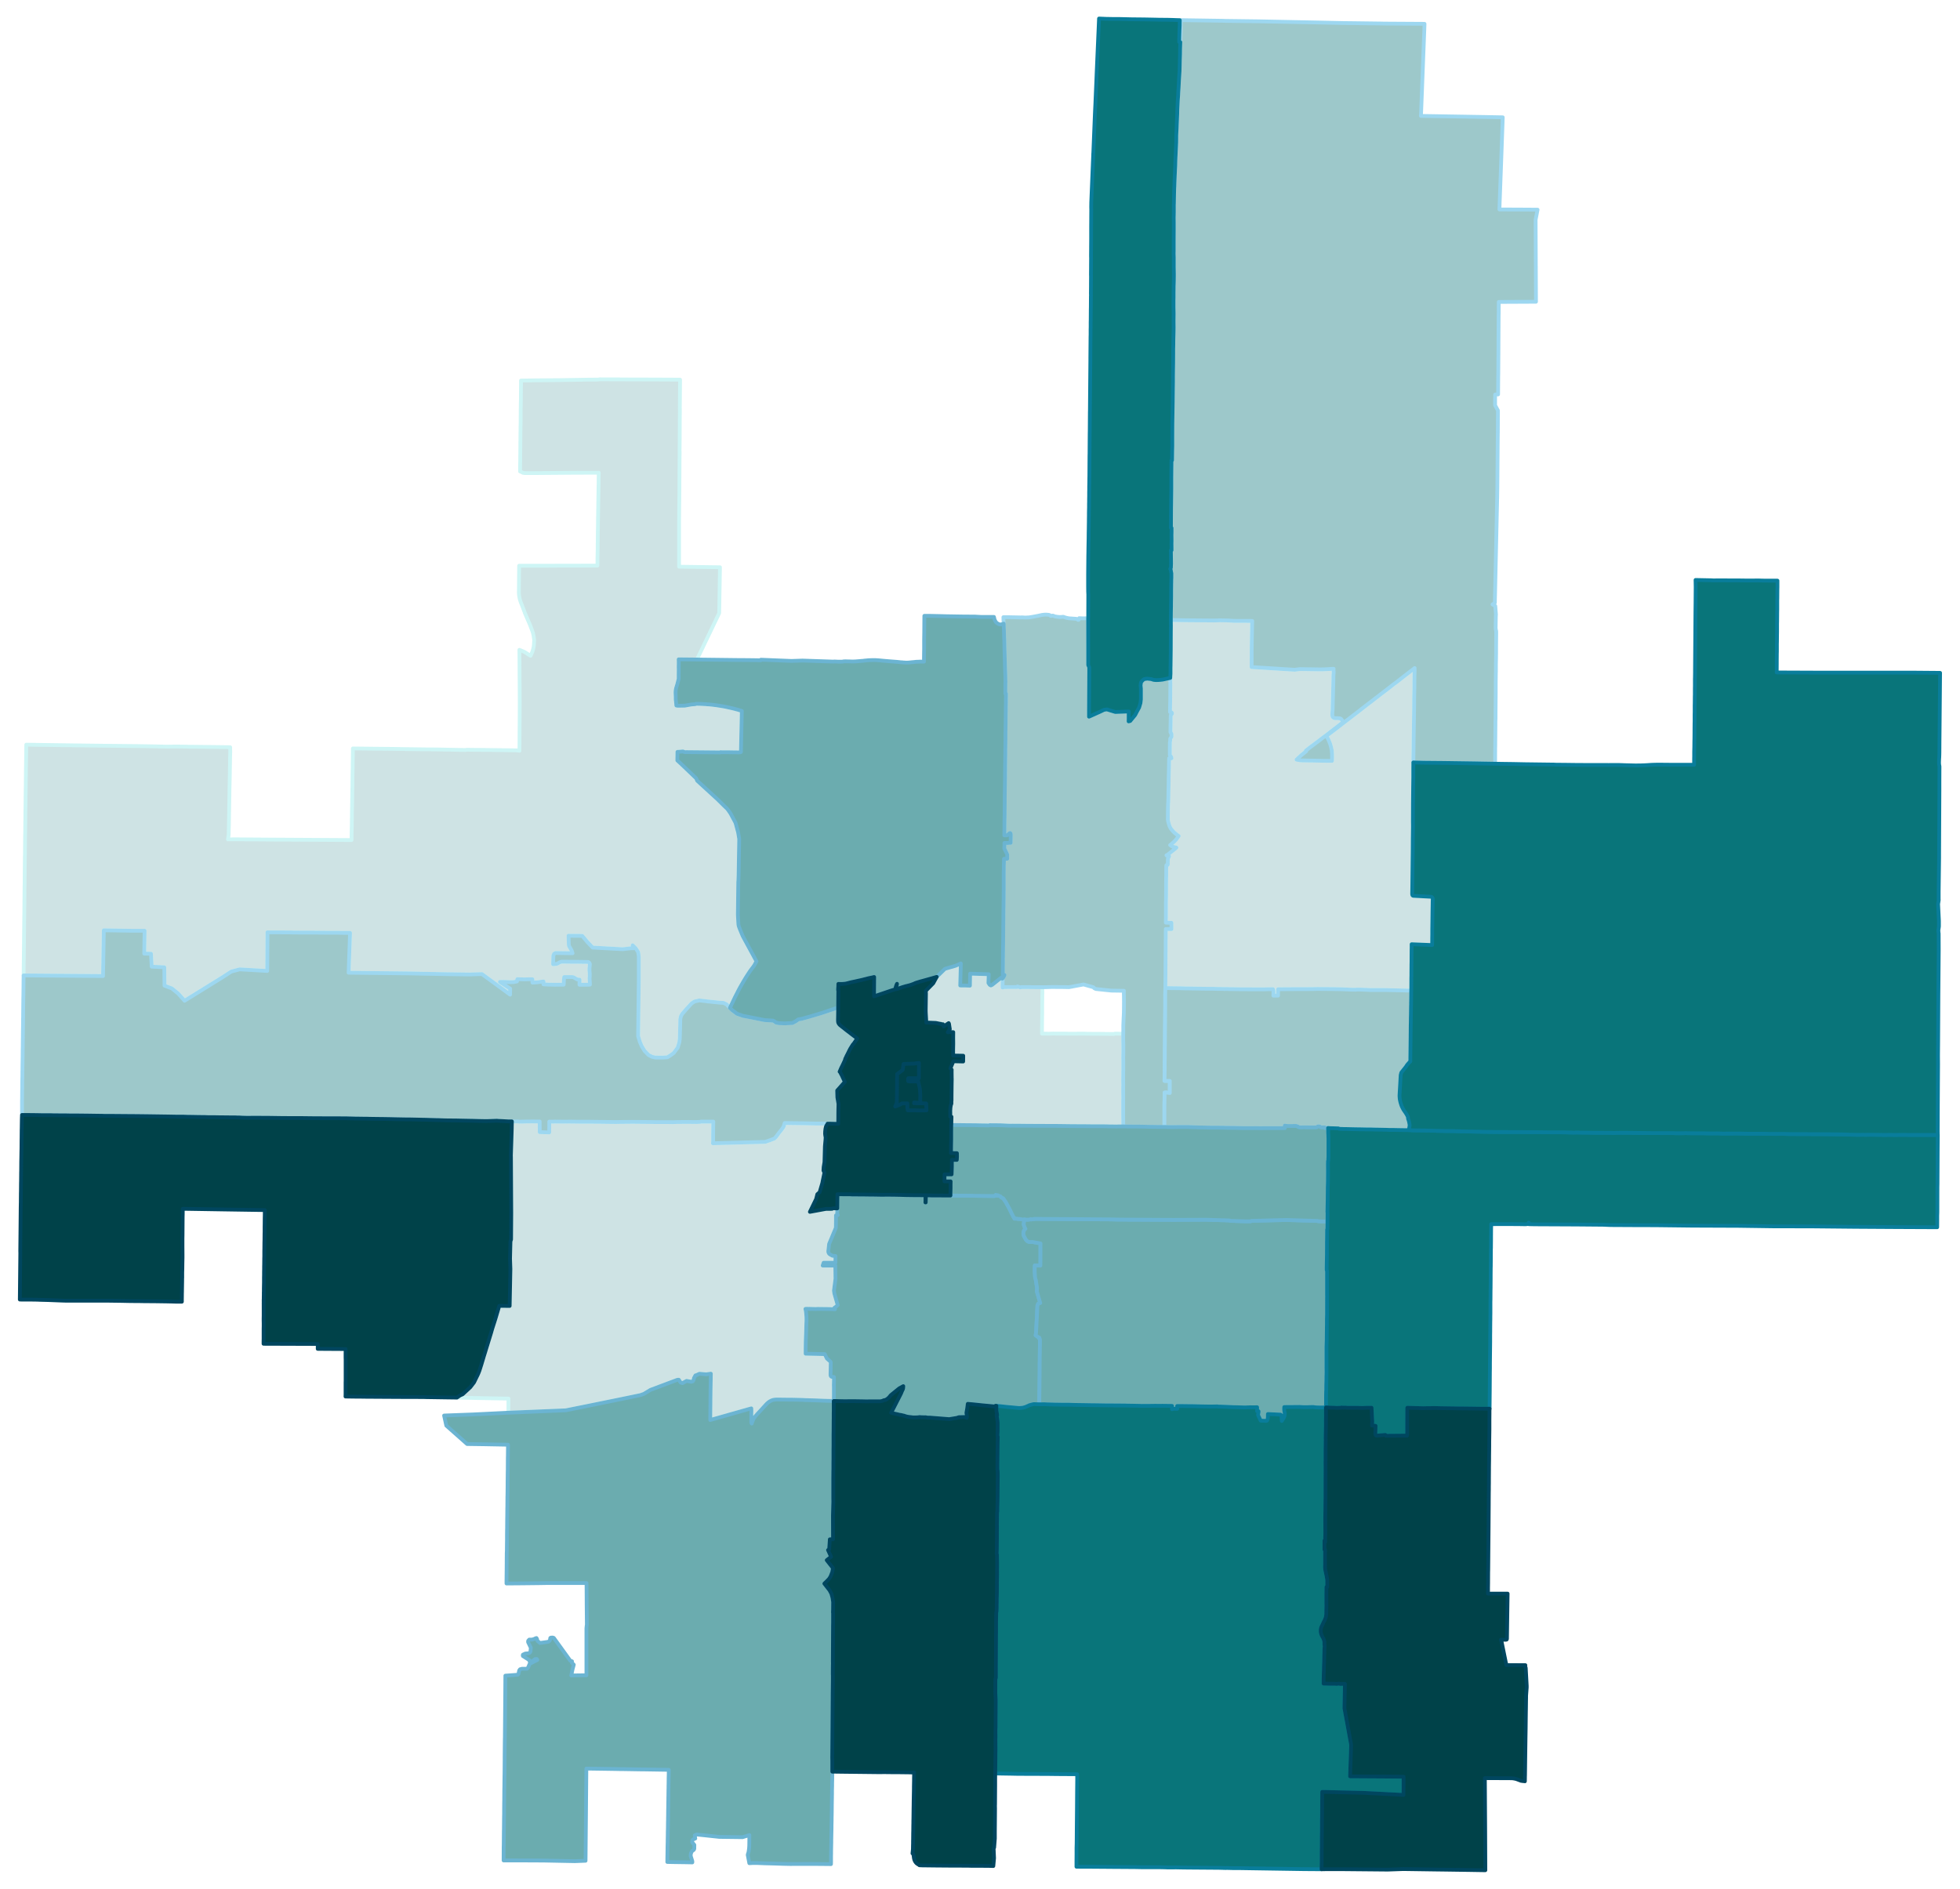 <svg width="398.4" height="384" viewBox="0 0 2986 2880" xmlns="http://www.w3.org/2000/svg" xmlns:xlink="http://www.w3.org/1999/xlink"><path fill="#fff" d="M0 0h2986v2880H0z"/><defs><path id="a" d="M1701.74 1717.74l-5.88-.1-7.65-.09-1.4-.09-6.72-.1h-15.49l-15.67-.18h-6.63l-12.69-.1-13.25-.18-8.21-.1h-12.88l-8.4-.09h-12.03l-3.27-.09h-7.75l-8.49-.1h-7.28l-5.13-.09-4.01.09-2.52-.09-2.33-.09-1.4-.1-7.65-.37h-.94l-5.22-.09h-5.23l-5.41-.1h-.65l-.75.47h-.93l-8.4-.19h-2.43l-8.02-.18h-1.22l-8.3-.1h-4.48l-4.29-.09-9.71-.09-9.89-.1.1-.93.28-10.08v-1.49l-1.78-.09v-6.63l-.09-2.52.19-2.52.09-2.05.28-1.68.19-1.31.28-1.12.37-1.12.37-.93v-3.73l.1-.65.09-.75v-4.57l.09-9.8.1-8.58.09-5.51.09-4.57-.09-.66v-.65l-.09-8.68v-1.86l.09-1.78-1.96-2.14 4.48-10.73 14.93.37.09-6.72v-2.14l-15.39-.28v-9.24l.18-8.68-.09-9.33.09-8.4-4.48-.09h-1.58l-1.5.09-.74.1.84-1.31.46-.75.1-.18.46-.75.75-1.03.09-.18.38-.47-1.31-8.4-.47-.84-7.65 5.04-.46-1.4-.56-1.49-.1-.47-1.12.28-1.3-.18-.56-.66-1.31-.09-6.62-1.31-11.76-.46h-2.62l-.83-15.21-.1-3.46.38-25.56-.19-4.29 11.29-11.48 5.32-9.71 12.5-12.22 16.14-4.66 8.03-3.55-.09 4.66-.84 28.93 8.77.09 6.06.19.28-18.29 28.37.84-.47 13.34 1.96 2.9 1.78.93 1.96-.93 14.55-11.57.84 2.05.38-.28.37-.37v.46l-.09 4.39v4.76l-.1 1.4v3.17l1.31-.47.75-.09.84-.09h1.02l4.2-.1h9.43l1.39-.09 1.68.09h.84l.47-.09.19-.19.18-.18.28-.38 4.67 1.4.37-.28.38-.18h13.25l7.83.09h11.58v9.14l-.1 4.2v4.67l-.09 4.1-.09 4.76v12.88l-.1 3.27v4.38l-.09 4.76-.19 18.66 10.73.1 6.44-.19 4.2.09h13.72l4.57.1h12.97l9.61-.1 7.93.19 7.75.09h7.74l7.75.1 7.93.09 7.93.09h.65l.75-.46 4.01-.1 2.34.1h6.99l-.09 1.21v8.86l.19 7.84v9.61l-.19 8.87.09 5.59v14.19l-.09 1.77v4.48l-.09 8.4v.93l.09 6.44-.09 4.66v6.91l.09 5.69v2.8l-.09 5.79v19.78l.09 6.81v2.24l.09 8.58h-8.49l-1.21.1z" stroke-linejoin="round"/></defs><use xlink:href="#a" fill="#cee3e4" stroke="#cef5f5" stroke-width="5.76"/><defs><path id="b" d="M1940.25 1518.24l.09-4.85v-1.96l-.09-.84-.19-.84-.47-1.4-7.46.09-3.64.1-3.36.09-24.35-.09h-9.52l-8.59-.19-8.58-.09-5.6-.19-3.08.09h-.47l-.28-.09-4.66-.09h-3.92l-8.4-.28h-9.61l-7.37-.1-4.01-.09-4.11-.09-7.93-.1-4.95-.09h-2.7l-7.93-.28-7.84-.09-7.75-.1-7.93-.18v-4.67l.09-4.94v-4.95l.1-4.67v-9.7l.09-9.8.09-9.61v-5.41l.1-4.39v-12.59l.09-5.04v-9.05l.09-2.99v-2.14h2.34l6.34.09-.09-6.44v-3.17l-8.49-.19v-6.34l.09-1.4v-22.4l.19-9.23.09-14.56v-6.53l.09-8.49.1-1.68v-10.17l.09-5.32v-.84l.09-.28.1-.38.09-.18.19-.1.18-.09h1.22l.09-.09.19-.1.09-.18v-.19l.09-.28v-1.96l.1-5.32.09-1.3.28-.84 1.49-2.9-3.73-1.3-.28-.38h.75l12.03-9.51.66-.47 1.77-1.68-.37-.19-3.83-.84-.75-.18-.84-.19-.84-.37-.74-.47-1.31-1.02-.93-.56.84-.56.46-.47 1.68-1.31.66-.65.56-.47 1.3-1.21.84-.75.84-.93 1.03-1.03.93-1.02 1.12-1.5 1.87-2.61.19-.46.74-.84-1.49-.94-1.68-1.4-2.43-1.96-1.02-.93-1.4-1.31-1.22-1.4-1.4-1.68-.84-.93-.65-.93-1.21-2.24-.65-1.4-.56-1.68-.38-1.31-.37-1.02-.47-2.06-.18-.65-.28-1.21-.19-1.5-.19-1.11.1-1.03v-4.67l.09-4.2.09-7.74.19-6.16.09-.84.19-3.45.19-9.89.37-18.94v-5.04l.28-10.27.19-8.77.18-9.79.1-2.15 3.54.09-.56-2.24-.56-.84-1.02-.65-.38-1.31v-10.73l.1-8.3.46-3.27v-1.68l.19-1.3.47-.66.46-.65.28-.28.37-.56.19-.56.09-.65-.09-1.5v-1.12l-.09-.83v-.38l-.28-.46-.28-.38-.37-.37-.19-.19-.19-.46-.18-.75v-1.03l.37-21.83v-1.03l.09-1.12.1-.56.18-.46.37-.38.56-.46.38-.66.28-.56v-.37l-.1-.56-.18-.28-.19-.37-.28-.28-.56-.19-.37-.09-.28-.1h-.47l-.56-.09.1-4.95.09-6.62.19-8.68.09-12.87.09-7.28-.09-7.56v-4.67l.37-5.97v-8.86l.1-3.64.28-24.08.09-26.5.09-9.42-.09-9.14 3.08-.1 18.66.38 44.7.37 8.67-.28 10.92.19 10.83.65 27.15.09-.65 31.26v1.31l-.19 11.94v11.57l-.09 14.28 64.2 4.01 1.49.09 7.93-1.02 31.35.46 3.55-.09h1.68l14.84-.84-.1.65v3.27l.19 1.03-.09 1.96-.28 2.33-.19 11.57-1.03 38.91v2.52l-.28 2.98-.28 4.39.1 1.59.28 1.68.65.93.93.74 1.12.47 1.22.28h3.54l3.45.19 1.12.46.66.28.37.28 1.59 1.96 1.68 2.71-3.08 2.43-7.47 5.87-1.86 1.4-2.06 1.59-1.68 1.31-2.24 1.68-4.29 3.36-2.8 2.14-.84.65-4.57 3.36-.75.56-5.78 4.48-3.08 2.24-2.8 2.15-5.88 4.38-7.84 5.98.66.93-3.27 2.61-3.92 3.17-1.59 1.4-1.77 1.68-1.59 1.4-2.7 2.62 6.53 1.11 5.32.1 4.11.09 7.27.09h1.31l9.05.19h.93l6.44.19 13.07.09.09-3.17.09-1.68v-1.49l-.09-2.71v-1.49l-.09-1.4-.1-1.68-.09-.94-.09-1.3-.28-1.31-.47-2.33-.65-2.52-.56-2.05-.19-.75-.37-1.12-1.59-3.92-1.12-2.52-.19-.56-1.49-2.7-1.4-2.34.75-.46 2.98-2.34 4.48-3.35 1.78-1.31 2.52-1.96 1.49-1.12.65-.56.47-.28 1.03-.75 7.27-5.69 2.99-2.33 4.29-3.27 3.36-2.52 7.56-5.87 4.85-3.64 6.63-5.23 1.21-.93 8.77-6.81 7-5.32 3.83-2.99 8.21-6.34 4.1-3.18 3.36-2.51 2.43-1.87 3.26-2.52 2.9-2.24 1.58-1.21 2.15-1.78 4.67-3.35 12.78-9.99 9.42-7.28 1.22-.93 1.49-1.12 2.05-1.59 1.12-.93-.18.56v.84l.18.75.1.56-.1.84v.65l-.28 8.49-.09 8.49v8.49l-.19 8.59-.18 8.49v8.49l-.1 8.49-.65 42.46-.19 16.98-.28 16.98v3.73l-.09 9.52v13.53l-.19 13.44-.28 27.06-.09 26.96.09 6.72-.28 20.25-.09 16.14-.65 57.02-.19 9.61v.46l.09.47.1.56v.09l.18.66.47.56.37.18.19.1.56.09 1.4.09 24.54 1.31.28.09h.75l.46.19.28.19.38.27.56.47.18.37.28.28.1.38.18.37v2.05l-.09 1.4-.28 15.49-.28 22.49-.09 5.23v8.49l-.1 5.69v3.26l-.09 7-10.26-.46-21-.84v5.32l-.09 4.29-.1 18.1-.09 3.17-.09 14.19v2.89l-.1 3.17-.09 19.69h-.47l-23.51-.56-12.23-.28-3.35-.09h-22.87l-1.77-.1-1.96-.09-6.25-.28-4.85-.19h-6.25l-1.31.19-6.16-.09-2.89-.1-7.84-.37-2.24-.09-8.86-.19-10.27-.19h-2.33l-11.29-.09h-.1l-5.87-.09-6.54.18-10.54.1h-15.21l-12.5.09-15.59.09-.09 9.71-7.09.09z" stroke-linejoin="round"/></defs><use xlink:href="#b" fill="#cee3e4" stroke="#cef5f5" stroke-width="5.76"/><defs><path id="c" d="M1147.28 2164.69l-.38.84-.46 1.02-.28.84-.47 1.03-.37 1.21-.28 1.12-.19-.37-.19-.37-.18-.47-.1-.47v-13.53l.1-2.7v-2.99l-.1-1.68v-.65l-62.61 17.73.28-27.15v-3.64l.19-15.03.28-15.02.09-7.46.09-2.34-7.09 1.03-10.26-.93-4.85 2.24-1.31.28-2.24 4.19-.56 2.8-1.21 2.06-2.43.65-7.09-1.31-6.25 3.46-2.61-.84-.75-.94-2.15-3.45-2.24.09-41.05 15.4-9.99 6.07-5.22 1.86-24.27 5.04-53.56 10.92-36.11 7.28-47.78 1.96-39.47 1.67h-.18v-.37l.09-11.76v-3.07l.09-6.35h-3.82l-36.3-.65-36.21-.75-2.24-.09 4.58-3.18 4.1-1.86 11.76-10.83 5.51-7.18 5.97-12.22 1.12-2.62 1.3-3.36.47-1.49 2.15-6.72 1.4-4.66 1.49-4.95 1.12-3.82 1.96-6.26 1.58-5.22 1.68-5.41 3.64-11.85 2.06-6.72 1.96-6.81 2.05-6.44 1.12-3.45 1.68-5.32 2.33-7.84 2.05-6.9 1.4-4.76 15.87.18 1.12-56.36-.56-15.95.65-26.13.93-2.98.28-40.03-.46-85.57-.1-2.05.66-20.16.65-20.99.19-11.2h10.17l.65.37h.65l6.26-.09 4.57-.19h5.41l2.43-.09 5.87.09h6.35l.09 16.24 14.47.47.09-16.52 4.57.09 2.61-.09 1.4-.09 3.18.09h2.33l10.17.09 6.35-.09h1.58l14.75.19h16.51l20.62.28 14.75.18h4.2l3.82-.09 19.41-.19h4.29l1.5.1h6.34l1.87.09h5.97l15.21.19h18.1l4.95.09 3.45.09 2.05-.09 4.95-.19 8.3-.09h7.47l1.68-.09.28.09h3.36l4.2.09 6.72-.09.65-.09h2.52l.75-.47h19.22l-.1 4.39-.09 6.72-.09 10.26v8.86l-.1 1.03-.09 1.12-.19.65 73.25-1.96 6.72-.18 6.72-2.34 5.88-2.24.75-.28.46-.28.28-.18.38-.28.18-.19.28-.28.19-.28.56-.46.47-.66 1.96-2.52 3.35-4.57 3.36-4.2 1.96-2.7 1.12-1.78.1-.28.09-.28.19-.37.28-1.4.74-2.15.28-1.02h.66l8.77.18 16.23.19 13.63.28 7.84.19h7.27l8.31.09 2.52.09-.09.38-.19.46-.28.66-.84 1.02-.37.66-.38.74-.37 1.03-.28 1.21-.28 1.22-.19 1.3-.18 1.68-.19 1.87v1.49l-.09 1.12.09 1.4.19 1.59.18 1.12.19 1.02.19.56-.19 3.73-.93 10.36-.66 24.08-1.21 7.27-.28 4.48-.09.94 1.58 3.17-2.42 11.57-.94 4.66-4.01 13.72-3.54 3.08-1.78 7.28-3.92 8.02-4.57 9.43-1.03 2.14 24.27-4.48 9.42-.09.47-.28.56-.37.46-.1.56-.09 5.98.09v5.42l-.1 1.58v1.4l.1.47.09.37.19.38.18.27.19.19.19.09-2.8.47v6.72l-.19 12.32-10.27 24.54-1.21 10.82v1.31l.28 1.12.37.74.28.56.66.75.74.56 1.22.75 1.77.93.37.28.84.28 4.39.37v2.06l-.09 3.17v5.04h-18.01l-1.4 4.29h19.22l.28 20.15-2.33 18.01.56 4.11.37 1.4 4.76 16.61-2.15 2.05-.37.28-2.61 1.96 1.02 2.05-9.61-.37-16.79-.19-2.71.19-6.72-.19h-1.21l-1.03.19h-.28l-.09-.09-.1-.1-.09-.18v.18l-4.57-.18-.37.09h-.66l-.84.09.19.84.28 1.59.09.46.1.47.18.84v.47l.1.65.18 1.77.19 2.34.19 2.42.09 2.8v3.17l-.09 2.24-.1 1.96-.37 12.88-.56 15.21-.19 15.21v2.98h1.5l3.26.1 12.79.28 11.66.28 3.17 6.53v.09l4.76 4.2.75.84.18.28.19.28v.28l.09.28v.37l-.09 2.24-.19 10.64-.09 3.17v3.18l.28.84.37.74.56.38.66.28.46.09h2.52l.19.09.09.1.1.18.09.19-.09.56v4.29l-.1 4.29-.09 3.18.09 2.42v13.44l-.09 3.26v2.62l-.09.74v1.4l-3.27-.09-12.6-.37-8.58-.38-8.21-.28-4.11-.09-4.57-.19h-1.4l-1.68-.09-2.99-.19-15.3-.37h-6.62l-4.95-.09-8.87-.1h-4.47l-1.12.1h-.47l-.84.09-.75.09-1.12.19-.84.19-1.02.37-1.03.37-.93.38-.94.56-.65.28-.84.56-.84.56-.74.56-.84.74-.66.56-.93.84-1.12 1.21-1.96 2.15-4.01 4.39-3.92 4.29-1.21 1.3-1.68 1.78-1.87 2.14-.93 1.03-.84 1.03-.75.93-.56.84-.65 1.03-.75 1.21-.37.84z" stroke-linejoin="round"/></defs><use xlink:href="#c" fill="#cee3e4" stroke="#cef5f5" stroke-width="5.76"/><defs><path id="d" d="M1024.76 1606.7l-3.27 2.42-4.94 3.08-7 .47h-5.79l-5.78-.09-4.95-1.12-5.32-2.71-6.16-6.44-4.38-7.28-2.71-6.43-2.61-8.59 1.03-84.54v-36.85l-.94-6.63-3.54-5.6-4.86-4.94 1.31 4.57-3.82-.09-12.7 1.49-44.04-2.43h-1.68l-7.84-8.21-8.11-9.7-20.91-.19.47 14.28.47 1.58 3.82 6.63 1.4 4.2-26.13-.38-1.96 1.22-.83 1.86-.38 1.12-.37 12.88 3.08-.28 1.02-.09.75-.1 1.12-.28.75-.37.84-.37 1.12-.75.84-.47.84-.37.93-.28 1.12-.37.75-.1h5.5l7.09.1h6.63l6.81.09 13.16.19h.56l.56.09.28.09.37.28.28.19.47.37.28.28.28.38.37.84.09.37.1.47.09.46-.09.66-.47 4.57-.09.65v3.36l.28 2.61.18 2.8-.09 4.95-.09.74-.19.28.37 5.42.28 4.66-1.02.19-3.36.09h-11.57v-4.01l.09-3.83-2.33-.09-1.12-.28-1.22-.47-.93-.56-1.12-.74-1.87-1.03-1.3-.56-1.03-.19h-12.5l-.38 3.92-.37 7.65-13.62.19-5.6-.19h-3.64l-1.68-.09-6.34-.37.09-4.01v-.38l-10.36 1.4-6.44.38-.09-.56-.09-2.43.09-2.15h-4.29l-5.42.1-2.79.09-10.46-.37-.37 1.4-.19 2.05-4.85 1.03-5.69.18-7.47-.37-8.02-.09 15.58 10.26-.09 9.14-18.85-13.81-24.07-17.54-19.04.65-32.66-.46-43.58-.84-16.33-.37-91.63-1.03.09-2.52.1-2.05.18-6.16 1.68-45.82.1-4.2h-11.2l-7.09-.18h-14.28l-28.55-.28h-14.28l-12.04-.1-2.24-.09-14.27-.09H414.4l-7.65-.1v11.48l-.19 23.52v4.29l-.18 19.59-42.09-2.42-12.69 3.36-1.68 1.12-9.7 6.34-3.74 2.33-56.08 34.71-7.93-8.95-1.77-1.96-5.6-4.57-4.01-3.27-11.29-4.29-.28-28-19.22-.93-1.12-19.78-10.27-.09.56-34.9H199.5l-42.18-.65-.09 3.17-.09 6.34-.1 4.76-.09 8.12-.09 3.17-.1 3.17v3.18l-.18 8.58-.09 3.17v5.23l-.1 3.36-.09 3.17v3.17l-.09 3.27-.1 7.84-121.12-.94.19-22.48.09-3.18.1-9.33.18-16.33v-3.17l.19-14.93.19-19.22.09-4.29.19-21 .18-21.74.1-3.17.28-31.73.18-12.13.1-4.29.18-23.61.1-6.43.09-3.18.09-13.9.09-3.26.1-12.79.09-4.2.19-12.87v-3.18l.18-14.09.1-3.17.09-12.78.09-4.29.1-12.79.09-3.17.19-13.9.09-4.3.09-12.78v-.19l11.58.19 5.13.09 61.21.84 23.14.28 22.86.28 36.21.38 9.52.09 28.08.47 16.24.37 15.4-.19 13.9.19 5.32.19h6.44l53.75.65 2.14.09v2.99l.1 3.36-.19 8.4-.09 3.17-.19 12.78-.09 3.17-.1 8.31-.09 3.17-.28 12.79-.09 3.26-.19 12.6-.09 3.17-.1 8.58-.09 3.18-.19 12.78-.09 2.99v3.17l-.09 3.17-.1 7.56-.09 3.17-.19 7.47v3.17l-.28 2.24-.84 5.88 11.76-.1 51.51.38 125.04.74.09-1.12.09-9.61.1-4.29.09-4.29.09-3.17.1-9.61.09-4.3v-4.29l.09-3.17.19-10.64.09-3.26v-4.2l.1-3.27v-3.17l.09-4.11.09-6.34.1-3.27v-6.34l.09-3.27v-4.2l.09-4.29.1-6.44.09-3.17v-5.32l.09-4.29.1-4.2.09-6.44.09-9.61 33.04.37 29.48.28 20.62.38 28.65.37 15.68.09 43.2.84h.75l2.52-.37 13.81.19h6.16l55.89.74 4.11.56.46-72.87-.46-72.6v-2.14l-.1-4.76v-1.5l.28.1.66.28 1.12.46.84.28.65.38h.09l.75.28 2.24 1.02 1.21.56.75.38 3.73 2.42 2.61 1.68 2.06 1.31 2.7-5.97 1.31-4.2.84-3.83.37-3.82.38-6.07-.75-5.22-.37-2.34-.66-2.98-.74-2.43-3.92-10.45-7.75-17.82-.65-2.05-3.73-9.71-1.59-3.82-1.59-4.76-.56-2.43-.74-4.2-.28-2.8v-3.36l.37-39.09h43.2l15.12-.1 61.03-.09.09-4.76v-7.46l.09-3.18.1-5.31.09-4.3v-7.46l.09-3.17.1-6.91v-3.26l.09-6.35.09-4.29.1-7.47v-3.17l.09-5.5.09-3.27.1-8.49.09-3.17.09-8.59.1-3.17v-3.17l.09-3.27.19-14 .09-3.17.09-5.88v-3.73l.1-3.17.09-5.97-36.02.09-24.73.19-34.9.28h-16.42l-1.96-.19-1.02-.09-.56-.19-.84-.37-.56-.28-.75-.47-.75-.47-.46-.18-.28-.19h-.66v-7.46l.1-5.32.09-3.27v-7.46l.09-4.48v-4.2l.1-3.36v-8.68l.09-3.08v-5.22l.09-3.18v-3.45l.1-4.29v-5.23l.09-2.14v-1.03l.09-4.29v-7.56l.1-4.01v-7.28l.09-5.22v-2.9l.09-3.17.1-3.92v-8.4l.09-3.26v-5.79l.09-3.36v-7.65l22.86-.37 35.74-.28 44.7-.75 14.18-.09 2.34-.37 20.34.09h10.54l13.07.09h2.8l37.97.1 37.98.18-.09 11.29-.09 8.96v3.17l-.19 19.23.09 4.29-.18 17.07v3.18l-.1 19.4v3.27l-.18 17.64.09 4.29-.19 14.18v6.16l-.09 11.29-.09 21.37-.19 23.7-.09 3.26-.19 24.82v68.68l62.33.84-1.21 69.98-33.97 70.73-27.9-.28.1 3.17v4.3l-.1 4.29.1 3.17-.1 8.49v6.44l-1.77 6.9-.28 1.12-1.96 6.44-.56 3.08-.19 2.8.1 3.73.09.84.09 2.43v3.45l.1 1.59.28 2.05.09 1.21.19 1.59.28 3.36 1.77.28h4.76l1.12-.09 1.21.09 1.21-.09h2.34l1.02-.1.84-.18 1.12-.19 1.03-.19 2.05-.37 1.22-.19 1.77-.37 1.49-.19 1.4-.18 1.49-.1 1.4-.09.94-.09h.74l1.03-.66 1.96.1h.75l3.73.09 1.3.09 3.18.1 1.68.18h1.68l1.77.19 2.33.19 2.06.09 1.68.19 1.58.18 1.87.19 2.05.28 2.43.28 2.05.28.37.09 3.18.47 1.77.28 5.04.84 1.49.28.93.19 1.78.37.84.19.74.18 1.31.28 1.31.28.46.1 1.21.28 1.96.46h.38l2.42.65 1.5.38 1.77.46.56.19 3.27.84 2.61.84 2.89.84-1.4 62.7-.75.28-.65.1-.84.09-1.21.09h-1.96l-1.68-.09h-3.55l-4.85-.09-4.94-.1h-8.96l-1.87-.09-.65.47-2.43-.1-48.61-.46-1.4.09-1.12-.09-.84-.19-1.03-.37-.93-.47-4.95.47-1.77.09-1.77.09-.19 13.07 3.92 3.54 3.54 3.36 21.37 20.44 1.4 3.54 30.8 28.18 10.26 10.17 4.29 4.02 1.96 2.42 3.55 5.13 7.65 14.28 3.92 14.56 1.68 10.07-.93 54.96-.28 8.49-.19 1.96-.65 50.2.84 14.65.28 1.78.65 2.14 1.58 4.11 3.92 9.42.56 1.12 4.3 7.93 15.49 28.46.74 1.59-1.12 1.87-2.14 3.92-1.68 2.42-2.43 3.17-1.96 2.62-1.96 2.89-2.24 3.45-3.08 4.85-3.26 5.42-2.9 5.03-2.7 4.76-2.43 4.58-1.86 3.73-2.99 5.78-5.41 11.39-2.24 4.94-1.12-1.12-3.92-4.2-3.73-1.77-1.12-.56-5.23-.28-18.29-1.87-7.18-.93-6.25-.65-7.19 1.68-4.39 2.89-4.66 5.13-3.45 3.73-6.26 7.28-1.77 3.18-1.12 4.57-.09 6.62-.65 23.33-.75 5.79-2.43 7.83-5.97 8.03-1.49 1.12z" stroke-linejoin="round"/></defs><use xlink:href="#d" fill="#cee3e4" stroke="#cef5f5" stroke-width="5.76"/><defs><path id="e" d="M1411.44 1693.1l-9.61.19-9.42-.28-9.24.09h-.28v-.93l-.47-.75-.18-8.96-8.03.1h-.18l-4.39 2.52-5.88 2.14 2.43-5.97.28-20.99.18-22.4 8.5-6.34 1.3-9.15 14.09-.46h1.12l8.31-1.12-.1 12.78v10.64l-6.99-.1h-1.96l-6.54-.09h-.28l-.18.09h-.19l-.09.1-.1.18-.09.28-.09.28v3.18l.09.18.09.19.1.19.18.09h.38l.28.09h.46l.84.1 7 .09h6.07l2.61 11.76.56 10.54-.19 5.13.1 5.32-1.12-.09-8.21-.65-.1 1.21 8.31.09h1.12l8.95.19.56 10.54z" stroke-linejoin="round"/></defs><use xlink:href="#e" fill="#cee3e4" stroke="#cef5f5" stroke-width="5.76"/><defs><path id="f" d="M1774.15 1717.18l.37 1.3h-.84l-9.42-.09-5.79-.09-8.02-.1-7-.18-4.57-.1h-.09l-5.42-.09h-6.16l-8.39-.09-6.54-.1h-.84l-.09-8.58v-2.24l-.09-6.81v-19.78l.09-5.79v-2.8l-.09-5.69v-6.91l.09-4.66-.09-6.44v-.93l.09-8.4v-4.48l.09-1.77v-14.19l-.09-5.59.19-8.87v-9.61l-.19-7.84v-8.86l.09-1.21v-12.32l.19-4.85.19-4.76.46-9.61.1-5.42.09-10.91v-1.87l-.09-7.93-.1-2.71v-2.89l.1-2.14-19.41-.28-23.14-2.43-2.52-1.12-1.5-1.59-15.02-4.2-16.51 3.08-.84.19-4.86.84-9.42-.19-17.17-.09-1.31.09h-1.77l-1.87.1-2.8.09h-3.36l-.93.09-1.86-.09h-11.58l-7.83-.09h-13.25l-.38.18-.37.28-4.67-1.4-.28.38-.18.18-.19.19-.47.09h-.84l-1.68-.09-1.39.09h-9.43l-4.2.1h-1.02l-.84.09-.75.09-1.31.47v-3.17l.1-1.4v-4.76l.09-4.39v-.46l.37-.47.94-1.4.46-.93.56-1.12.38-.94-.66-.28-.46-.28-.66-.18-.84-.19v-.93l.1-4.11v-7l.09-4.19v-8.96l.09-1.21v-4.76l.1-5.6v-3.45l.09-4.3.09-6.53v-1.31l.1-6.06v-4.95l.09-3.26v-6.16l.09-4.57.1-7.28v-5.88l.09-6.06v-3.46l.09-.65.1-10.64.09-4.29v-6.34l.09-8.22v-26.4l.1-2.15v-5.32l.37-12.22 4.94-.09v-6.35l-4.47-9.33v-1.4l.18-3.73v-3.27l2.99-.09 2.24.09.74-.09.66-.19h2.8v-2.7l.09-3.18.09-6.43-.09-1.12-.19-.66-.18-.37-.19-.19-.19-.18h-.18l-.28.09-.38.09-.56.47-.56.47-.37.46-.75.75-.37.37-.37.28-.38.19-.37.09-.28.1-.28.09h-.47l-.46.09h-.84l-.94-.09h-1.11v-.84l.09-3.17.09-8.59V1258l.1-8.21.09-2.71.09-5.32v-2.98l.09-6.44.1-9.24v-6.72l.09-6.71.09-4.39v-3.83l.1-3.26.18-13.72v-6.9l.1-2.15v-7.18l.28-18.39v-6.53l.09-4.38.09-5.79.1-6.34v-10.73l.09-2.99.09-7.09.1-2.52v-7.47l.09-4.1v-4.01l.09-2.99v-6.44l.1-2.52v-1.58l.09-3.18v-6.25l.09-3.73v-3.45h-.93v-6.91l.09-4.2v-4.48l.1-2.98-.1-3.17-.09-4.11v-2.24l-.28-5.97-.37-10.73v-2.52l-.1-2.52-.09-2.24-.37-13.06-.19-5.88V986l-.18-8.68v-1.96l-.1-.37v-.93l-.09-1.03-.28-8.49-.09-2.8v-.56l-.19-3.82-.19-6.35-.37-6.16v-1.77l-.09-1.96h8.21l17.91.37 2.52-.09 4.48.28 6.16-.28 5.79-.93 5.03-.94 1.96-.37 6.91-1.49 1.59-.19 1.58-.19 1.59-.09h1.68l2.42.19 1.59.18 1.12.38.93.56.66.65 3.45-.47 2.89 1.22 4.01.65 3.46.28 2.33-.09 2.05-.19h1.31l1.96.75 2.52.74 3.73.75 10.82.75.94.18.74.28 1.12 1.03.66.09h.56l.46-.56.28-.84v-1.12l5.79.28 8.02-.18.1 43.76v27.62l1.58 3.45-.37 66.44v8.86l17.64-7.93 5.41-2.61 4.29-.56 6.91 2.14 5.87 1.78 20.44-.75v3.27l-.09 1.02v7l-.1 3.83 2.52-.66 7.37-8.95 2.99-5.7 3.17-5.78 1.12-3.73.84-2.8.28-1.78.47-4.19v-16.52l-.47-4.57.38-3.08.18-1.5.38-.65.28-.56.37-.37 1.12-1.31 1.3-1.21 1.31-1.03 2.33-.46h.94l.84-.38 7 .75 2.05.75 1.68.46 3.17.28h1.21l2.34-.09 2.98-.19 1.49-.18 1.96-.19 2.24-.47 1.68-.37 3.64-.84 3.36-.75.47-.09.56-.19v4.11l.09 7.56-.09 7.28-.09 12.87-.19 8.68-.09 6.62-.1 4.95.56.09h.47l.28.1.37.09.56.19.28.28.19.37.18.28.1.56v.37l-.28.56-.38.66-.56.46-.37.38-.18.46-.1.56-.09 1.12v1.03l-.37 21.83v1.03l.18.75.19.46.19.19.37.37.28.38.28.46v.38l.09.83v1.12l.09 1.5-.09.65-.19.56-.37.56-.28.28-.46.65-.47.66-.19 1.3v1.68l-.46 3.27-.1 8.3v10.73l.38 1.31 1.02.65.56.84.56 2.24-3.54-.09-.1 2.15-.18 9.79-.19 8.77-.28 10.27v5.04l-.37 18.94-.19 9.89-.19 3.45-.09.84-.19 6.16-.09 7.74-.09 4.2v4.67l-.1 1.03.19 1.11.19 1.5.28 1.21.18.65.47 2.06.37 1.02.38 1.31.56 1.68.65 1.4 1.21 2.24.65.93.84.93 1.4 1.68 1.22 1.4 1.4 1.31 1.02.93 2.43 1.96 1.68 1.4 1.49.94-.74.84-.19.46-1.87 2.61-1.12 1.5-.93 1.02-1.03 1.03-.84.93-.84.75-1.3 1.21-.56.47-.66.65-1.68 1.31-.46.47-.84.56.93.56 1.31 1.02.74.47.84.37.84.19.75.18 3.83.84.37.19-1.77 1.68-.66.47-12.03 9.51h-.75l.28.38 3.73 1.3-1.49 2.9-.28.84-.09 1.3-.1 5.32v1.96l-.09.28v.19l-.09.18-.19.1-.09.09h-1.22l-.18.09-.19.1-.09.18-.1.38-.09.28v.84l-.09 5.32v10.17l-.1 1.68-.09 8.49v6.53l-.09 14.56-.19 9.23v22.4l-.09 1.4v6.34l8.49.19v3.17l.09 6.44-6.34-.09h-2.34v2.14l-.09 2.99v9.05l-.09 5.04v12.59l-.1 4.39v5.41l-.09 9.61-.09 9.8v9.7l-.1 4.67v4.95l-.09 4.94v4.67l-.19 9.98v19.22l-.09 6.25v3.46l-.09 9.51v4.86l-.1 4.66-.09 12.88v1.96l-.09 13.43-.1 5.79v13.53l-.28 10.54.1 2.71v4.48l-.38 17.82v.47l8.12.09v18.48l-2.33-.28-1.96-.28-1.03-.19-2.61.09-.09 8.49-.19 9.33v33.32z" stroke-linejoin="round"/></defs><use xlink:href="#f" fill="#9dc8ca" stroke="#9dd7f0" stroke-width="5.76"/><defs><path id="g" d="M2146.84 1723.24h-6.81l-6.53-.09-9.71-.19h-6.16l-4.85-.19-7.93-.18-10.64-.19-6.25-.19h-6.16l-8.3-.18h-1.87l-10.17-.19-11.94-.28h-2.8l-1.12-.09-3.46-.09-1.96-.19-.65-.56h-.56l-11.94-.37-3.36-.19h-.84l-3.92.09-.09-.74-.19-.28-.28-.1-.47.1-.74-.1-3.55.1h-.37l-.38-.1-.28-.18-.46-.19-.38-.37-.37-.28-.47-.19-.37-.09h-.47l-.65-.1h-.75l-.37.1-.46.09-.38.19-.56.46-.37.28-.28.19-.28.09-.37.1h-1.59l-17.64-.1-5.41.1-.75-.1h-.46l-.38-.09-.46-.28-.28-.19-.56-.46-.28-.1-.37-.09-.38.09-.37-.46-1.59-.56-12.97.09-4.38-.56v3.73l-6.35.1h-26.5l-4.01.09-2.8-.09-5.97-.1-3.83.1h-10.17l-7-.1-2.98-.09-7.66-.19h-3.54l-3.83-.09h-3.45l-6.44-.19h-4.76l-.84-.09h-13.44l-7.46-.19-4.67-.09h-2.05l-11.2-.37-8.11-.28h-17.08l-3.08.09-.75-.09-.93.09h-6.72l-7.56-.19-.37-1.3v-33.32l.19-9.33.09-8.49 2.61-.09 1.03.19 1.96.28 2.33.28v-18.48l-8.12-.09v-.47l.38-17.82v-4.48l-.1-2.71.28-10.54v-13.53l.1-5.79.09-13.43v-1.96l.09-12.88.1-4.66V1555l.09-9.51v-3.46l.09-6.25v-19.22l.19-9.98 7.93.18 7.75.1 7.84.09 7.93.28h2.7l4.95.09 7.93.1 4.11.09 4.01.09 7.37.1h9.61l8.4.28h3.92l4.66.09.28.09h.47l3.08-.09 5.6.19 8.58.09 8.59.19h9.52l24.35.09 3.36-.09 3.64-.1 7.46-.09.47 1.4.19.84.09.84v1.96l-.09 4.85 7.09-.09.09-9.71 15.59-.09 12.5-.09h15.21l10.54-.1 6.54-.18 5.87.09h.1l11.29.09h2.33l10.27.19 8.86.19 2.24.09 7.84.37 2.89.1 6.16.09 1.31-.19h6.25l4.85.19 6.25.28 1.96.09 1.77.1h22.87l3.35.09 12.23.28 23.51.56h.47l-.09 3.17v3.27l-.1 8.49-.09 3.26v2.8l-.09 2.52-.19 13.81-.09 3.27-.1 8.49-.09 3.27-.09 6.34v4.29l-.1 5.32v2.61l-.46 37.05-.56.37-4.2 4.76-1.87 2.89-7.09 8.96-.93 3.64-1.68 29.39-.1 1.4v1.87l.1.84.09 1.3.09 1.12.19 1.4.19 1.12.37 1.68.75 2.89.65 2.06.75 2.14.65 1.5.93 1.77.47.93.84 1.59.93 1.31.47.74 1.59 2.24 1.02 1.59.84 1.4.47.84.46.84.56 1.21.56 1.49v1.87l.66 1.68.28 1.12.65 2.05.28 1.59.37 2.05.1 1.03.09.84-1.12 7.18z" stroke-linejoin="round"/></defs><use xlink:href="#g" fill="#9dc8ca" stroke="#9dd7f0" stroke-width="5.76"/><defs><path id="h" d="M1165.75 1741.16l-6.72.18-73.25 1.96.19-.65.09-1.12.1-1.03v-8.86l.09-10.26.09-6.72.1-4.39h-19.22l-.75.47h-2.52l-.65.09-6.72.09-4.2-.09h-3.36l-.28-.09-1.68.09h-7.47l-8.3.09-4.95.19-2.05.09-3.45-.09-4.95-.09h-18.1l-15.21-.19h-5.97l-1.87-.09h-6.34l-1.5-.1h-4.29l-19.41.19-3.82.09h-4.2l-14.75-.18-20.62-.28H883.3l-14.75-.19h-1.58l-6.35.09-10.17-.09h-2.33l-3.18-.09-1.4.09-2.61.09-4.57-.09-.09 16.52-14.47-.47-.09-16.24h-6.35l-5.87-.09-2.43.09h-5.41l-4.57.19-6.26.09h-.65l-.65-.37h-15.21l-1.59-.09-11.94-.66h-1.31l-2.99-.28-15.58.56h-1.03l-9.98-.18-9.98-.28-19.97-.38-2.43-.09-19.22-.19-10.17-.37-2.06-.09h-2.7l-15.77-.47-4.95-.09-7.37-.19-13.53-.28h-5.13l-14.65-.28-7-.18-11.38-.19-8.03-.09-7.46-.1-5.6-.09-1.68-.09-5.79-.1h-2.7l-5.7-.09-7.37-.09h-.84l-1.4-.1-8.39-.18-1.03-.1h-8.03l-10.91-.09h-18.2l-16.8-.09-7.83-.1h-2.71l-3.08-.09H438.1l-3.82-.09h-5.51l-18.75-.28h-8.68l-5.42-.1H382.3l-3.08.1h-3.17l-2.61-.1-3.92-.09-1.87-.09-1.59-.1-1.39-.09-2.43-.09H360l-1.87-.1h-4.2l-8.49-.09h-2.05l-4.95-.09h-3.82l-10.27-.19h-8.39l-4.58-.19-9.33-.09-9.98-.19-7.28-.09-5.79-.19h-8.67l-15.31-.28-32-.46-16.61-.19-12.32-.09-23.7-.19h-11.48l-4.85-.19h-2.89l-18.57-.28-17.08-.18H106l-8.68-.19h-8.77l-9.05-.09-2.42-.1H63.73l-8.02-.18-9.43-.1-8.49-.09h-5.22v-22.11l.09-3.18.09-11.66.1-3.27.09-11.66.09-4.29.1-3.27v-6.44l.09-1.96v-2.7l.19-13.62.09-4.39.09-12.13.1-3.17.09-11.76.09-3.27v-2.24l.1-9.51.09-4.2.09-6.44v-5.51l.1-1.96v-3.17l.28-25.66.09-3.17.19-15.3.09-10.27.09-4.29v-2.15l121.12.94.1-7.84.09-3.27v-3.17l.09-3.17.1-3.36v-5.23l.09-3.17.18-8.58v-3.18l.1-3.17.09-3.17.09-8.12.1-4.76.09-6.34.09-3.17 42.18.65h19.97l-.56 34.9 10.27.09 1.12 19.78 19.22.93.28 28 11.29 4.29 4.01 3.27 5.6 4.57 1.77 1.96 7.93 8.95 56.08-34.71 3.74-2.33 9.7-6.34 1.68-1.12 12.69-3.36 42.09 2.42.18-19.59v-4.29l.19-23.52v-11.48l7.65.1h14.28l14.27.09 2.24.09 12.04.1h14.28l28.55.28h14.28l7.09.18h11.2l-.1 4.2-1.68 45.82-.18 6.16-.1 2.05-.09 2.52 91.63 1.03 16.33.37 43.58.84 32.66.46 19.04-.65 24.07 17.54 18.85 13.81.09-9.14-15.58-10.26 8.02.09 7.47.37 5.69-.18 4.85-1.03.19-2.05.37-1.4 10.46.37 2.79-.09 5.42-.1h4.29l-.09 2.15.09 2.43.09.56 6.44-.38 10.36-1.4v.38l-.09 4.01 6.34.37 1.68.09h3.64l5.6.19 13.62-.19.37-7.65.38-3.92h12.5l1.03.19 1.3.56 1.87 1.03 1.12.74.93.56 1.22.47 1.12.28 2.33.09-.09 3.83v4.01h11.57l3.36-.09 1.02-.19-.28-4.66-.37-5.42.19-.28.09-.74.09-4.95-.18-2.8-.28-2.61v-3.36l.09-.65.47-4.57.09-.66-.09-.46-.1-.47-.09-.37-.37-.84-.28-.38-.28-.28-.47-.37-.28-.19-.37-.28-.28-.09-.56-.09h-.56l-13.16-.19-6.81-.09h-6.63l-7.09-.1h-5.5l-.75.1-1.12.37-.93.28-.84.37-.84.47-1.12.75-.84.37-.75.37-1.12.28-.75.1-1.02.09-3.08.28.37-12.88.38-1.12.83-1.86 1.96-1.22 26.13.38-1.4-4.2-3.82-6.63-.47-1.58-.47-14.28 20.91.19 8.11 9.7 7.84 8.21h1.68l44.04 2.43 12.7-1.49 3.82.09-1.31-4.57 4.86 4.94 3.54 5.6.94 6.63v36.85l-1.03 84.54 2.61 8.59 2.71 6.43 4.38 7.28 6.16 6.44 5.32 2.71 4.95 1.12 5.78.09h5.79l7-.47 4.94-3.08 3.27-2.42 1.49-1.12 5.97-8.03 2.43-7.83.75-5.79.65-23.33.09-6.62 1.12-4.57 1.77-3.18 6.26-7.28 3.45-3.73 4.66-5.13 4.39-2.89 7.19-1.68 6.25.65 7.18.93 18.29 1.87 5.23.28 1.12.56 3.73 1.77 3.92 4.2 1.12 1.12 3.45 3.36 7.47 5.6 9.05 3.17 5.6 1.03 22.11 4.38 5.04 1.03 12.88.75 2.42 1.21 1.12.93.94.84 2.8.56 1.58.38 9.33.37 11.48-.65 4.95-2.62 3.82-2.8 5.04-.84 2.8-.74 9.8-2.71 18.38-5.5 24.91-8.4v2.61l-.18 11.48-.09 4.76.09 2.52.09.65.09.65.28.66.19.46.28.66.56.84.75.84.84.93 1.3.93 1.78 1.49 1.86 1.4 5.51 4.39 4.01 2.99 1.59 1.3 5.5 4.2 1.68 1.21 2.9 2.34-5.79 8.49-.56.28-.37.56-2.06 3.26-.18.38-1.5 2.33-1.12 2.15-1.21 2.33-.19.56-1.77 3.45-.65 1.31-1.03 1.96-.65 1.58-.93 1.78-.28.74-.28.75v.75l-1.03 2.23-2.52 5.42-2.33 4.66-.75 1.77-.93 2.15-.28.75-.47.93.56.47.37.56.38.65 1.21 2.33.93 1.68 3.08 6.72 1.5 3.17-11.67 13.16.28 10.45 1.68 9.89-.09 5.23-.1 3.17-.09 7.46v2.9l-.09 10.73v1.02l-8.77-.18-3.83-.1h-3.73l-2.52-.09-8.31-.09h-7.27l-7.84-.19-13.63-.28-16.23-.19-8.77-.18h-.66l-.28 1.02-.74 2.15-.28 1.4-.19.37-.09.28-.1.28-1.12 1.78-1.96 2.7-3.36 4.2-3.35 4.57-1.96 2.52-.47.66-.56.46-.19.28-.28.28-.18.19-.38.28-.28.18-.46.28-.75.28-5.88 2.24-6.72 2.34z" stroke-linejoin="round"/></defs><use xlink:href="#h" fill="#9dc8ca" stroke="#9dd7f0" stroke-width="5.76"/><defs><path id="i" d="M2278.22 1164.5l-17.07-.28-15.21-.28-45.44-.65-30.24-.28-14.83-.37-1.78-.1v-3.73l.28-16.98.19-16.98.65-42.46.1-8.49v-8.49l.18-8.49.19-8.59v-8.49l.09-8.49.28-8.49v-.65l.1-.84-.1-.56-.18-.75v-.84l.18-.56-1.12.93-2.05 1.59-1.49 1.12-1.22.93-9.42 7.28-12.78 9.99-4.67 3.35-2.15 1.78-1.58 1.21-2.9 2.24-3.26 2.52-2.43 1.87-3.36 2.51-4.1 3.18-8.21 6.34-3.83 2.99-7 5.32-8.77 6.81-1.21.93-6.63 5.23-4.85 3.64-7.56 5.87-3.36 2.52-4.29 3.27-2.99 2.33-7.27 5.69-1.03.75-.47.28-.65.56-1.49 1.12-2.52 1.96-1.78 1.31-4.48 3.35-2.98 2.34-.75.46 1.4 2.34 1.49 2.7.19.56 1.12 2.52 1.59 3.92.37 1.12.19.75.56 2.05.65 2.52.47 2.33.28 1.31.09 1.3.09.94.1 1.68.09 1.4v1.49l.09 2.71v1.49l-.09 1.68-.09 3.17-13.07-.09-6.44-.19h-.93l-9.05-.19h-1.31l-7.27-.09-4.11-.09-5.32-.1-6.53-1.11 2.7-2.62 1.59-1.4 1.77-1.68 1.59-1.4 3.92-3.17 3.27-2.61-.66-.93 7.84-5.98 5.88-4.38 2.8-2.15 3.08-2.24 5.78-4.48.75-.56 4.57-3.36.84-.65 2.8-2.14 4.29-3.36 2.24-1.68 1.68-1.31 2.06-1.59 1.86-1.4 7.47-5.87 3.08-2.43-1.68-2.71-1.59-1.96-.37-.28-.66-.28-1.12-.46-3.45-.19h-3.54l-1.22-.28-1.12-.47-.93-.74-.65-.93-.28-1.68-.1-1.59.28-4.39.28-2.98v-2.52l1.03-38.91.19-11.57.28-2.33.09-1.96-.19-1.03v-3.27l.1-.65-14.84.84h-1.68l-3.55.09-31.35-.46-7.93 1.02-1.49-.09-64.2-4.01.09-14.28v-11.57l.19-11.94v-1.31l.65-31.26-27.15-.09-10.83-.65-10.92-.19-8.67.28-44.7-.37-18.66-.38-3.08.1v-1.68l.09-9.89.19-9.71v-2.89l.18-11.29v-8.4l.1-8.21v-3.27l.09-1.4v-2.14l.09-4.11.1-.65v-7.75l-.28-.93-.93-5.41-.47-.37.93-1.4.28-6.44-.28-20.44h1.03l-.1-10.35.1-4.39-.1-8.77.1-4.39v-6.15h-.94l.19-32.57.09-4.11.28-23.6v-17.27l.28-25.66h.84l.19-13.99.19-8.03v-15.77l.09-17.72.56-33.5.19-18.66.18-12.23v-9.14l.1-7.65.18-11.76.1-14.18v-7.19l.18-7.09v-3.27l.1-5.31.28-10.08.09-7-.09-8.4v-3.17l.09-7.56v-3.08l-.19-8.49v-10.73l.1-4.57v-7.75l.09-5.04v-3.35l.19-6.07.09-3.27.09-7.27v-3.08l-.18-10.17v-14.84l-.1-3.17-.09-3.17.09-2.99v-15.68l.1-15.58v-13.44l-.1-6.53.1-3.36.09-5.13v-11.66l.09-.75.1-5.13.18-9.71.28-9.89.1-1.02.28-8.31.37-8.49.28-5.78.19-4.67.28-5.04.18-7.28.19-4.75v-.66l.19-2.98.93-20.44.09-10.36.19-4.19.19-3.46.18-3.45.19-5.32.75-17.26v-1.96l.09-3.17.37-7.37.38-7.66.56-7.55.18-4.39.47-7.28.56-10.91.47-7.38.46-7.27.28-11.85.1-4.95.28-8.3.09-7.84.37-10.73.1-7.37.46-17.55.19-8.58 61.68.93h.65l5.6.19 49.08.65 5.6.1 47.03.93 38.63.74 38.54.84 16.61.19 43.48.56 1.87.09 62.71.38-.28 8.4-2.43 62.79-2.43 62.89-.37 6.35 33.97.56 33.96.56 32.38.56 14.93.28 9.52.18-.47 13.91-2.05 57.48-1.77 48.05-.38 9.42-.37 11.67 27.15.09 30.98.19-2.98 15.39.56 125.04h-1.22l-40.4.19-15.12.09-.09 17.17-.09 3.17-.28 43.76v3.18l-.28 42.54-.1 4.2-.18 26.97h-2.8l-1.68.19-.1 7.74v8.68l4.39 8.02v5.42l-.09 4.29-.1 23.42-.09 3.26-.19 18.85v2.52l-.46 58.51-.28 17.54-.1 2.05v1.78l-.18 8.21-3.27 147.33-3.54 2.43 1.4.75.74.46.75.47.74.46.56.28 1.03 13.16-.19 2.15-.28 18.01.28 2.89.38 1.4.18 1.77v2.61l-.09 9.52-.09 9.89v9.33l-.1 8.96-.18 9.24v11.29l-.1 2.15-.09 8.3-.09 7.09v15.4l-.28 30.7v8.11l-.19 4.58v5.5l-.28 31.91-.09 3.18-.1 23.32z" stroke-linejoin="round"/></defs><use xlink:href="#i" fill="#9dc8ca" stroke="#9dd7f0" stroke-width="5.76"/><defs><path id="j" d="M1457.54 2162.08l-10.26 1.68-.66.18h-.65l-29.39-2.33h-3.55l-1.03-.19-1.02-.18-.84-.19h-.56l-1.12.09-2.99-.09-2.8-.09-1.21-.19-.93.09-.84.1-1.31.18-1.12.1h-1.12l-1.02.09h-4.58l-1.02-.19-1.22-.18-1.77-.19-1.87-.19-1.12-.18-1.21-.19-1.49-.37-.65-.19-.84-.19-1.68-.65-1.03-.28-1.49-.28-1.78-.47-.84-.18-.65-.1-.75-.09h-.56l-.93-.28-1.49-.37-2.43-.56-3.08-.66-2.24-.56-1.02-.28-.66-.18-.46-.19-.66-.09 14.93-29.21 2.06-4.94.74-1.31.56-2.15.19-2.98-6.16 3.36-12.78 10.35-2.99 3.55-1.96 1.77-2.8 1.87-3.08.65-2.24.94-1.02.28-1.03.18-1.4.19h-16.24l-4.1.09h-1.21l-2.06-.09-17.35-.28h-1.31l-8.12.09h-5.13l-5.23-.09-6.9-.19h-2.89v-1.4l.09-.74v-2.62l.09-3.26v-13.44l-.09-2.42.09-3.18.1-4.29v-4.29l.09-.56-.09-.19-.1-.18-.09-.1-.19-.09h-2.52l-.46-.09-.66-.28-.56-.38-.37-.74-.28-.84v-3.18l.09-3.17.19-10.64.09-2.24v-.37l-.09-.28v-.28l-.19-.28-.18-.28-.75-.84-4.76-4.2v-.09l-3.17-6.53-11.66-.28-12.79-.28-3.26-.1h-1.5v-2.98l.19-15.21.56-15.21.37-12.88.1-1.96.09-2.24v-3.17l-.09-2.8-.19-2.42-.19-2.34-.18-1.77-.1-.65v-.47l-.18-.84-.1-.47-.09-.46-.28-1.59-.19-.84.84-.09h.66l.37-.09 4.57.18v-.18l.09.18.1.1.09.09h.28l1.03-.19h1.21l6.72.19 2.71-.19 16.79.19 9.61.37-1.02-2.05 2.61-1.96.37-.28 2.15-2.05-4.76-16.61-.37-1.4-.56-4.11 2.33-18.01-.28-20.15h-19.22l1.4-4.29h18.01v-5.04l.09-3.17v-2.06l-4.39-.37-.84-.28-.37-.28-1.77-.93-1.22-.75-.74-.56-.66-.75-.28-.56-.37-.74-.28-1.12v-1.31l1.21-10.82 10.27-24.54.19-12.32v-6.72l2.8-.47-.19-.09-.19-.19-.18-.27-.19-.38-.09-.37-.1-.47v-1.4l.1-1.58v-5.42l.09-10.73.19-10.82 9.42.09h9.42l1.22.1 2.7.18h6.35l8.58.1h3.92l5.97.09 9.71.09 9.8.19 9.61-.09 9.7.09 9.71.19 9.61.28 8.68.09h.74l.47.09h8.96l9.7.1-.09 3.17v5.32l-.09 2.42h.46l.28-10.91 9.24.28h9.33l9.43.09h9.42l9.42.09 4.86.1h7.65l6.9.09h1.59l8.49.19 8.49.09 8.59.09 8.49.1h2.52l.37-.1.47-.28.37-.37.28-.37.47-.66 2.14.84.19.56.84-.84.28.19.84.47.65.28 1.12.37.84.37.47.1.75.84.18.56.84.46 2.34 1.03 1.3 1.96.75 1.12 1.21 1.58 1.59 2.71 1.12 2.15 3.82 6.9 2.8 5.97.38.75.09.19 2.33 4.57.47.84.37.37.47.37.37.38.09.37v.84h4.02l.46.37h.56l1.31.1h1.21l1.03.18 1.21.1 1.78.37 1.68.37 1.49.28v2.34l-.19 1.49-.28 1.77-.09.93v.84l.19.75.27.84.47 1.21.56 1.31.84 1.87.28.37-.65.56-.66.65-.46.75-.56 1.12-.28.75-.19.65-.09.56-.09.74-.19 1.4.09 1.12.38 1.5.18.65.19.56 2.89 5.32.75.93.46.47.38.37 1.21.93 1.31.66 1.49.37h4.85l.56.09.38.1 11.01 2.05-.1 5.23v13.06l-.09 14.37v1.12l-8.49-.19-.19 9.24.56 9.05 1.12 4.01 1.87 12.13-.28 5.14 5.13 17.72-3.17 1.12-1.12 2.99-.38 8.21-.28 6.07-.28 5.78-.46 7.84-.1 3.08-.37 6.34-.09 2.15-.19 2.33-.56 3.27 1.21.84 1.22.93.74.56.75.37.56.28.75.38.56.28-.1.28-.09.46v.47l.09.28.1.37.18.28.1.1.28.09.18.09v8.49l-.09 6.54-.09 6.34-.1 5.97v6.25l-.09 2.34v9.33l-.09 9.33-.1 9.24-.09 7.09v2.98l-.09 3.27-.1 7.65-.09 8.59-.09 4.29v1.49l-7.56-.28h-.65l-2.34.47-.74.18-1.4.38-1.5.56-.46-.1-.56.28-1.31.66-1.03.37-1.3.65-2.06.84-1.96.66-1.3.28-1.21.28-1.31.18h-.93l-1.4.19-1.68.09-5.98-.56-11.19-1.02-6.35-.66-4.76-.56-3.64-.28h-.46l-2.24-.28-1.4-.09-.1 1.12-3.35-.37-2.15-.19-14.09-1.31-14.18-1.49-8.31-.75-.19 1.22-.18 1.77-.56 4.2-1.03 5.88-.09 1.02.84 4.58v.93l-.38 1.87-3.54-1.31-8.4.19-3.36 1.12z" stroke-linejoin="round"/></defs><use xlink:href="#j" fill="#6bacaf" stroke="#6bb4d2" stroke-width="5.76"/><defs><path id="k" d="M1953.12 2166.74l-.46-8.3-1.31-1.31-19.41-.93v3.64l-.09 1.3v1.03l-.09.65-.1.56-.28.75-.37 1.03-.19.65-.28.37-.37.28-.37.09h-1.03l-6.72-.18h-.75l-.28-.09-.18-.28-.19-.28-.19-.38-1.21-2.61-1.96-4.2-.18-.47-.1-.46v-.56l.1-.56.37-2.15.09-.65.1-.56v-1.21h-2.15v-6.07l-8.49.09-1.22-.09-7.65.28h-2.24l-.84.09-.37-.09-6.25-.19-2.8-.09-4.67-.09-9.23-.38-3.74-.18-7.28-.28-4.75-.1-.47-.09-.37-.19-9.24.19h-2.99l-11.38-.19-11.01-.28-3.46-.09-12.03-.09-3.92-.1h-7.56l.19 4.3-.75.09-3.92-.28-3.27.75v-5.04l-8.58-.1-6.63-.09-.93.09-9.61-.09-5.23.09-15.86.1-1.49-.1-8.77-.18-4.95-.1-6.16-.09-1.86-.09-8.77-.1h-9.9l-.74-.09h-7.93l-7.38-.09-10.07-.19-8.68-.09-5.41-.1-11.29-.18-7.75-.1-7.93-.28h-7.56l-7.84-.09-3.36-.09h-2.61l-6.62-.19-6.63-.19-3.83-.18-8.11.09v-1.49l.09-4.29.09-8.59.1-7.65.09-3.27v-2.98l.09-7.09.1-9.24.09-9.33v-9.33l.09-2.34v-6.25l.1-5.97.09-6.34.09-6.54v-8.49l-.18-.09-.28-.09-.1-.1-.18-.28-.1-.37-.09-.28v-.47l.09-.46.1-.28-.56-.28-.75-.38-.56-.28-.75-.37-.74-.56-1.22-.93-1.21-.84.56-3.27.19-2.33.09-2.15.37-6.34.1-3.08.46-7.84.28-5.78.28-6.07.38-8.21 1.12-2.99 3.17-1.12-5.13-17.72.28-5.14-1.87-12.13-1.12-4.01-.56-9.05.19-9.24 8.49.19v-1.12l.09-14.37v-13.06l.1-5.23-11.01-2.05-.38-.1-.56-.09h-4.85l-1.49-.37-1.31-.66-1.21-.93-.38-.37-.46-.47-.75-.93-2.89-5.32-.19-.56-.18-.65-.38-1.5-.09-1.12.19-1.4.09-.74.09-.56.19-.65.28-.75.56-1.12.46-.75.66-.65.65-.56-.28-.37-.84-1.87-.56-1.31-.47-1.21-.27-.84-.19-.75v-.84l.09-.93.28-1.77.19-1.49v-3.18l1.3.19 1.59.28 1.12.09h1.49l1.22-.09h.56l1.3-.28.84-.28.56-.19.75.56 1.03-.18 1.12-.28 1.3-.1h1.03l.56-.37h6.16l3.26.09 15.77.1 15.59.09 15.58.09 15.58.1 31.45.28h7.84l5.32.09h1.96l5.59.19 10.92.09 7.75.09h7.55l15.87.1 30.88.18h10.27l5.04.1 5.32-.1h11.1l10.92-.09h8.12l9.42-.09h3.27l9.7.28 8.12.28h.84l3.45.09 2.24.09 4.85.1 7.38.37h.65l.65.47 1.4.09 4.95.09 1.86.1 2.8.09 11.95.37h6.43l2.15-.18.75-.47h.65l6.44-.19 8.3-.18 6.63-.19 6.72-.19 6.72-.18 13.25-.28 4.94-.1 3.45.1 3.27.09 2.24.09h2.05l4.2.19 3.27.09 12.69.38 7 .18 1.68.1 2.98.09 4.39.09.65.38 1.96.09 3.08.19.28.09h2.89l5.32.19h.94l-.1 9.98v1.31l-.46.84v4.1l-.1 10.36-.09 4.48v8.02l-.09 6.25v5.23l-.1 5.78-.09 3.64-.09 3.64v1.03l-.1 5.13v4.29l.47.94.09.18v37.14l.1 2.8-.1 1.21v25.66l-.18 6.63v8.4l-.1 4.19v2.71l-.09 5.04-.09 10.64-.38 12.03v30.61l.1 6.9-.1 4.58-.09 3.26v3.17l-.28 11.02v5.41l-.19 3.54-.09 7v10.73l-.09 2.15v3.45l-.84.09h-9.71l-5.04-.18-2.7-.28-.56-.28-5.04.09-5.13.19h-4.86l-6.72-.38-9.98.1-13.06.09-.1 2.15v1.21l.1 1.03v.65l.56 3.17.09.93.09.75v1.31l-.09.74-.09.84-.1.38-.18.65-.19.47-.09.37-.19.47-.56 1.21-.28.56-1.21 1.87-1.5 2.42z" stroke-linejoin="round"/></defs><use xlink:href="#k" fill="#6bacaf" stroke="#6bb4d2" stroke-width="5.76"/><defs><path id="l" d="M1560.28 1859.19v.84l-1.49-.28-1.68-.37-1.78-.37-1.21-.1-1.03-.18h-1.21l-1.31-.1h-.56l-.46-.37h-4.02v-.84l-.09-.37-.37-.38-.47-.37-.37-.37-.47-.84-2.33-4.57-.09-.19-.38-.75-2.8-5.97-3.82-6.9-1.12-2.15-1.59-2.71-1.21-1.58-.75-1.12-1.3-1.96-2.34-1.03-.84-.46-.18-.56-.75-.84-.47-.1-.84-.37-1.12-.37-.65-.28-.84-.47-.28-.19-.84.84-.19-.56-2.14-.84-.47.66-.28.37-.37.37-.47.28-.37.1h-2.52l-8.49-.1-8.59-.09-8.49-.09-8.49-.19h-1.59l-6.9-.09h-7.65l-4.86-.1-9.42-.09v-3.45l.09-3.18.1-4.29v-5.32l.09-5.32-9.42-.09.09-5.22.09-5.42h10.73l.19-5.5.19-6.16v-7.37l.09-3.08 2.99.09h4.47l.1-1.68.18-3.26-.09-5.32-5.78-.09-3.27-.1.09-10.73.19-10.36v-11.19l.09-10.55 9.89.1 9.71.09 4.29.09h4.48l8.3.1h1.22l8.02.18h2.43l8.4.19h.93l.75-.47h.65l5.41.1h5.23l5.22.09h.94l7.65.37 1.4.1 2.33.09 2.52.09 4.01-.09 5.13.09h7.28l8.49.1h7.75l3.27.09h12.03l8.4.09h12.88l8.21.1 13.25.18 12.69.1h6.63l15.67.18h15.49l6.72.1 1.4.09 7.65.09 5.88.1 1.21-.1h9.33l6.54.1 8.39.09h6.16l5.42.09h.09l4.57.1 7 .18 8.02.1 5.79.09 9.42.09h.84l7.56.19h6.72l.93-.09.75.09 3.08-.09h17.08l8.11.28 11.2.37h2.05l4.67.09 7.46.19h13.44l.84.09h4.76l6.44.19h3.45l3.83.09h3.54l7.66.19 2.98.09 7 .1h10.17l3.83-.1 5.97.1 2.8.09 4.01-.09h26.5l6.35-.1v-3.73l4.38.56 12.97-.09 1.59.56.37.46.38-.09.37.09.28.1.56.46.28.19.46.28.38.09h.46l.75.1 5.41-.1 17.64.1h1.59l.37-.1.28-.09.28-.19.37-.28.56-.46.38-.19.46-.09.37-.1h.75l.65.1h.47l.37.09.47.19.37.28.38.37.46.19.28.18.38.1h.37l3.55-.1.74.1.47-.1.28.1.19.28.09.74 3.92-.09h.84l.09 1.21.09 6.25.19 3.55.09 2.71.1 1.77v28.46l-.19 3.64v1.86l-.47.84v1.87l-.09 2.89.09 12.13-.09 9.99v4.01l-.28 9.42-.09 9.52-.09 9.42-.38 18.57.19.56v1.96l-.09 10.73v1.22h-.94l-5.32-.19h-2.89l-.28-.09-3.08-.19-1.96-.09-.65-.38-4.39-.09-2.98-.09-1.68-.1-7-.18-12.69-.38-3.27-.09-4.2-.19h-2.05l-2.24-.09-3.27-.09-3.45-.1-4.94.1-13.25.28-6.72.18-6.72.19-6.63.19-8.3.18-6.44.19h-.65l-.75.47-2.15.18h-6.43l-11.95-.37-2.8-.09-1.86-.1-4.95-.09-1.4-.09-.65-.47h-.65l-7.38-.37-4.85-.1-2.24-.09-3.45-.09h-.84l-8.12-.28-9.7-.28h-3.27l-9.42.09h-8.12l-10.92.09h-11.1l-5.32.1-5.04-.1h-10.27l-30.88-.18-15.87-.1h-7.55l-7.75-.09-10.92-.09-5.59-.19h-1.96l-5.32-.09h-7.84l-31.45-.28-15.58-.1-15.58-.09-15.59-.09-15.77-.1-3.26-.09h-6.16l-.56.37h-1.03l-1.3.1-1.12.28-1.03.18-.75-.56-.56.19-.84.28-1.3.28h-.56l-1.22.09h-1.49l-1.12-.09-1.59-.28-1.3-.19z" stroke-linejoin="round"/></defs><use xlink:href="#l" fill="#6bacaf" stroke="#6bb4d2" stroke-width="5.76"/><defs><path id="m" d="M1207.09 1559.86l-11.48.65-9.33-.37-1.58-.38-2.8-.56-.94-.84-1.12-.93-2.42-1.21-12.88-.75-5.04-1.03-22.11-4.38-5.6-1.03-9.05-3.17-7.47-5.6-3.45-3.36 2.24-4.94 5.41-11.39 2.99-5.78 1.86-3.73 2.43-4.58 2.7-4.76 2.9-5.03 3.26-5.42 3.08-4.85 2.24-3.45 1.96-2.89 1.96-2.62 2.43-3.17 1.68-2.42 2.14-3.92 1.12-1.87-.74-1.59-15.49-28.46-4.3-7.93-.56-1.12-3.92-9.42-1.58-4.11-.65-2.14-.28-1.78-.84-14.65.65-50.2.19-1.96.28-8.49.93-54.96-1.68-10.07-3.92-14.56-7.65-14.28-3.55-5.13-1.96-2.42-4.29-4.02-10.26-10.17-30.8-28.18-1.4-3.54-21.37-20.44-3.54-3.36-3.92-3.54.19-13.07 1.77-.09 1.77-.09 4.95-.47.93.47 1.03.37.84.19 1.12.09 1.4-.09 48.61.46 2.43.1.65-.47 1.87.09h8.96l4.94.1 4.85.09h3.55l1.68.09h1.96l1.21-.09.84-.09.65-.1.75-.28 1.4-62.7-2.89-.84-2.61-.84-3.27-.84-.56-.19-1.77-.46-1.5-.38-2.42-.65h-.38l-1.96-.46-1.21-.28-.46-.1-1.31-.28-1.31-.28-.74-.18-.84-.19-1.78-.37-.93-.19-1.49-.28-5.04-.84-1.77-.28-3.18-.47-.37-.09-2.05-.28-2.43-.28-2.05-.28-1.87-.19-1.58-.18-1.68-.19-2.06-.09-2.33-.19-1.77-.19h-1.68l-1.68-.18-3.18-.1-1.3-.09-3.73-.09h-.75l-1.96-.1-1.03.66h-.74l-.94.09-1.4.09-1.49.1-1.4.18-1.49.19-1.77.37-1.22.19-2.05.37-1.03.19-1.12.19-.84.18-1.02.1h-2.34l-1.21.09-1.21-.09-1.12.09h-4.76l-1.77-.28-.28-3.36-.19-1.59-.09-1.21-.28-2.05-.1-1.59v-3.45l-.09-2.43-.09-.84-.1-3.73.19-2.8.56-3.08 1.96-6.44.28-1.12 1.77-6.9v-6.44l.1-8.49-.1-3.17.1-4.29v-4.3l-.1-3.17 27.9.28 61.96.75 15.31.09 14.83.19 2.06.09h3.17l.09-.84 46.75 1.87 8.68-.28 7.84-.28 47.03 1.58.93-.09.93-.09 1.87.09 1.87.09 2.14.1h4.39l2.14-.1.56-.09.75-.19 1.03-.09 2.42-.09 1.96.09 4.11.09 2.98.1h2.71l3.08-.1 3.45-.28 3.73-.28 2.34-.28.56.1 4.29-.56 2.33-.19 2.61-.28 4.02-.19 3.26-.09h1.96l3.18.09 3.91.28 6.82.66 11.1.93 9.8.75 4.38.46.56.1 1.4.09 1.78.09 1.49.19.93.09h1.03l1.03.1h1.49l1.02.09 1.4-.09 1.87-.1 1.59-.18 2.7-.28 3.27-.28 3.27-.38 4.94-.18 1.87-.1 2.61.1h2.52v-6.72l.09-6.91.1-5.5v-14l.18-11.85.1-14.74.09-10.17h8.58l20.81.46 1.87.1 28.27.46 17.17.1 10.45.56h18.95l.37 1.58.37 1.87.28.65.19.38.18.56.38.65.37.75.47.74.46.75.38.37.56.56.65.56.84.56.75.37.84.47 1.02.37.66.19 1.12.09 1.21-.09 1.03-.28 1.12-.28 1.02-.28.56-.28.19 6.35.19 3.82v.56l.09 2.8.28 8.49.09 1.03v.93l.1.37v1.96l.18 8.68v.75l.19 5.88.37 13.06.09 2.24.1 2.52v2.52l.37 10.73.28 5.97v2.24l.09 4.11.1 3.17-.1 2.98v4.48l-.09 4.2v6.91h.93v3.45l-.09 3.73v6.25l-.09 3.18v1.58l-.1 2.52v6.44l-.09 2.99v4.01l-.09 4.1v7.47l-.1 2.52-.09 7.09-.09 2.99v10.73l-.1 6.34-.09 5.79-.09 4.38v6.53l-.28 18.39v7.18l-.1 2.15v6.9l-.18 13.72-.1 3.26v3.83l-.09 4.39-.09 6.71v6.72l-.1 9.24-.09 6.44v2.98l-.09 5.32-.09 2.71-.1 8.21v3.17l-.09 8.59-.09 3.17v.84h1.11l.94.09h.84l.46-.09h.47l.28-.09.28-.1.37-.09.38-.19.37-.28.37-.37.75-.75.37-.46.56-.47.56-.47.38-.09.28-.09h.18l.19.18.19.19.18.37.19.66.09 1.12-.09 6.43-.09 3.18v2.7h-2.8l-.66.19-.74.09-2.24-.09-2.99.09v3.27l-.18 3.73v1.4l4.47 9.33v6.35l-4.94.09-.37 12.22v5.32l-.1 2.15v26.4l-.09 8.22v6.34l-.09 4.29-.1 10.64-.09.65v3.46l-.09 6.06v5.88l-.1 7.28-.09 4.57v6.16l-.09 3.26v4.95l-.1 6.06v1.31l-.09 6.53-.09 4.3v3.45l-.1 5.6v4.76l-.09 1.21v8.96l-.09 4.19v7l-.1 4.11v.93l.84.19.66.18.46.28.66.28-.38.94-.56 1.12-.46.93-.94 1.4-.37.47-.37.37-.38.28-.84-2.05-14.55 11.57-1.96.93-1.78-.93-1.96-2.9.47-13.34-28.37-.84-.28 18.29-6.06-.19-8.77-.09.84-28.93.09-4.66-8.03 3.55-16.14 4.66-12.5 12.22-8.12 2.34-13.62 3.82-2.9.75-6.44 1.96-1.3.46-1.12.47-1.31.65-4.85 1.78-1.96.56-1.49.37-1.12.28-.94.28-1.11.19-5.79 1.68-4.11 1.4-5.13 1.77-.84-.75.38-2.24.65-2.61.46-1.59.1-1.02-.65 1.4-.66 1.77-.56 1.77-.37 1.78-.47 1.68-4.2 1.3-2.98.94-22.86 7.74-1.03.28-1.21.37v-7l.09-11.29.09-11.1-1.3.19-.38.18-.37.1-2.61.56-2.8.56-1.31.28-.65.18-3.17.84-2.34.56-.74.19-.94.28-3.64.84-10.54 2.33-3.27.66-3.45.84-1.68.46-1.03.28-.83.19-1.5.37-.93.19-1.4.18-1.12.1-.65.09h-.56l-.84.09-1.31.1h-1.59l-2.61-.1h-1.03v1.59l-.09 1.87v.93l-.19 2.05-.09 3.08.37.84-.09 5.13-.09 8.96-.1 11.48-24.91 8.4-18.38 5.5-9.8 2.71-2.8.74-5.04.84-3.82 2.8-4.95 2.62z" stroke-linejoin="round"/></defs><use xlink:href="#m" fill="#6bacaf" stroke="#6bb4d2" stroke-width="5.76"/><defs><path id="n" d="M1247.4 2842.3l-10.82-.09h-8.59l-24.45.09-9.23-.18-14.84-.47-14.84-.37-11.57-.47h-6.72l-2.7.19-2.33.09-2.43-12.78.84-2.8.47-1.68.46-3.08.1-.84.18-1.31.1-1.21.18-3.08.1-6.44.09-9.61-10.36 3.17-35.55-.46-34.34-3.64-2.99 1.21.75 4.95-3.27 1.3-1.12 1.5-.28 2.89 3.27 4.01-.09 5.97-.75 1.59-2.8 1.96-1.68 3.73-.28 3.55 2.52 8.02v1.87l-9.8-.19-19.59-.28-8.77-.19.09-1.96v-4.29l.09-4.29.1-6.35.09-7.46.09-3.27.1-3.17v-3.17l.18-8.59v-3.17l.1-3.17.09-3.27.09-8.49.1-3.17v-3.27l.09-3.17v-.28l.09-9.14.1-3.18.09-8.58.09-3.17v-3.17l.1-3.27.09-8.49.09-3.27v-3.17l.1-3.17.09-8.59.09-3.17.19-9.61h-1.49l-34.81-.56h-3.45l-22.4-.37-6.06-.1-8.49-.09-3.55-.09-12.69-.19-32.75-.47-.56 67.19-.66 73.34-16.33.65-47.02-.93-16.71-.1-23.89-.09h-20.99l.09-20.34.1-3.17.18-20.34.1-4.2.09-9.8.09-9.43.1-3.26v-5.32l.09-11.76.09-4.29.1-16.05.09-3.17.19-17.08.09-3.17.09-9.61.1-11.85v-4.29l.18-20.81.1-6.91.09-2.7.56-66.81.18-27.43 14.1-1.03 4.75-.37 1.12-1.12 1.12-5.42 1.31-1.77 3.08-.84h7.46l1.68-1.77 2.34-5.51 6.72-3.64 5.03-2.51-.84-1.4-2.7.18-1.87 1.68-1.4.94-1.96.93-1.77.65-.84-.19-.56-1.02.09-1.21-2.98-1.96-5.97-3.83-1.12-.65-.28-.94.28-1.21 3.63-1.68 4.3-.37 1.4-.28 1.12-.75 1.02-1.49.56-5.97-4.2-8.68.19-1.96.75-.84.84-.93h4.1l3.36-.94 1.77-.93 1.12-.37.66-.19.93 1.59.28 1.96 1.21 1.58 1.5 1.22 1.4 1.21 10.73-1.49 2.14-.47 1.03-.56 1.31-1.68.56-3.45.84-.47 2.7-.19 1.78.56 11.75 16.24 13.35 18.48 2.7.93-.18 2.33 2.89 2.89-1.96 7.38-1.87 9.05 5.13-.1 13.81-.18H893v-71.48l.28-3.17.37-2.61-.09-10.17-.19-20.44-.09-16.98-.09-11.67-.1-4.1h-61.86l-11.2.19-25.47.28-23.43.18v-3.54l.1-8.87.09-7.56.09-10.73v-2.89l.1-12.78.18-3.92.1-11.11.09-4.75v-7.1l.09-8.21.1-3.17v-2.24l.09-11.66.09-4.3.1-11.66.09-3.26.09-13.81.1-3.27.09-6.35v-.93l.09-7.65v-4.29l.1-8.87.09-7.09.09-3.26.1-18.11.09-3.17.19-17.07-35.83-.66-26.51-.37-31.72-28.09-3.36-15.39 44.88-1.68 53.1-2.62h.18l39.47-1.67 47.78-1.96 36.11-7.28 53.56-10.92 24.27-5.04 5.22-1.86 9.99-6.07 41.05-15.4 2.24-.09 2.15 3.45.75.94 2.61.84 6.25-3.46 7.09 1.31 2.43-.65 1.21-2.06.56-2.8 2.24-4.19 1.31-.28 4.85-2.24 10.26.93 7.09-1.03-.09 2.34-.09 7.46-.28 15.02-.19 15.03v3.64l-.28 27.15 62.61-17.73v.65l.1 1.68v2.99l-.1 2.7v13.53l.1.47.18.47.19.37.19.37.28-1.12.37-1.21.47-1.03.28-.84.46-1.02.38-.84.37-.84.75-1.21.65-1.03.56-.84.75-.93.84-1.03.93-1.03 1.87-2.14 1.68-1.78 1.21-1.3 3.92-4.29 4.01-4.39 1.96-2.15 1.12-1.21.93-.84.66-.56.84-.74.74-.56.84-.56.84-.56.65-.28.94-.56.93-.38 1.03-.37 1.02-.37.84-.19 1.12-.19.75-.09.84-.09h.47l1.12-.1h4.47l8.87.1 4.95.09h6.62l15.3.37 2.99.19 1.68.09h1.4l4.57.19 4.11.09 8.21.28 8.58.38 12.6.37 3.27.09v13.91l-.1 4.19v8.03l-.09 3.64-.09 15.49-.1 5.88v16.89l-.09 6.9v13.81l-.09 4.39v10.54l-.1 3.27-.09 11.66v29.48l.09 5.51-.56 21.09.1 36.2-1.78-.09h-1.58l-1.5.09-1.02 15.4-1.77.93 4.66 10.27-5.41 4.29-1.21.93 9.51 12.04-1.02 6.06-2.52 6.53-.94 1.59-1.68 2.52-4.1 4.2-2.33 2.15-.56.65 6.15 7.84 1.78 2.24 2.8 5.22 1.68 6.07 1.02 6.53-.09 11.76-.19 4.38.19.47v14.65l-.09 5.6v3.26l-.1 14.46v3.18l-.09 14.93v4.29l-.09 13.9.09 3.17-.09 2.06-.1 12.87v1.03l.1 2.15v7.27l-.28 22.87v4.29l-.1 13.9-.18 26.59v2.43l-.38 47.96.1 4.29v22.3l-.1 2.24v3.18l-.18 7.37v3.36l-.1 3.54-.09 4.01v5.23l-.09 3.17v2.34l-.1 5.13-.09 5.32-.09 10.73-.1 6.34-.09 3.27v3.54l-.09 4.2-.1 4.29v3.27l-.09 5.32-.09 3.26-.1 5.32-.09 4.2v4.29l-.09 2.99-.1 5.51-.09 4.38v4.11l-.09 3.26v8.59l-.1 4.01-18.38-.19z" stroke-linejoin="round"/></defs><use xlink:href="#n" fill="#6bacaf" stroke="#6bb4d2" stroke-width="5.76"/><defs><path id="o" d="M1987.09 2850.14l-97.23-1.49h-9.99l-10.63-.28-1.59.09-10.08-.28-48.99-.37-7.56-.1-9.42-.18-6.25.09h-4.85l-3.36-.09-2.15-.1-9.7-.18h-26.13l-9.8-.19-27.34-.18h-2.33l-10.92-.1-23.89-.18-24.82-.1v-7.84l.09-10.91v-9.99l.19-6.44.09-9.23.1-15.12.28-29.11.18-26.22.19-18.38v-2.71l-.09-5.13-30.05-.19-15.86-.19h-9.33l-5.6-.09h-16.15l-14.93-.09-9.33-.19-6.34-.09-17.27-.28v-1.03l.1-4.2.28-25.66.09-4.01-.09-16.42-.19-.66.19-1.58.09-1.87-.09-7v-3.36l.09-2.51.09-1.03.19-36.39v-6.81l-.56-11.11.09-16.79v-2.71l.1-.75v-.65l.65-1.02v-16.99l.09-16.51.1-28.65.09-10.08v-13.81l.19-10.26.09-3.17v-1.12l.47-.94.18-4.85v-6.53l.1-1.77v-7.09l.09-1.22v-1.02l.09-3.36.1-7.28.09-8.21-.09-1.21.18-8.4v-3.64l.1-.84-.1-8.59.1-2.42v-8.59l-.19-9.79v-1.87l-.47-.93.19-6.44.09-6.35v-4.38l.1-5.69v-.94l.09-18.01-.09-3.73.09-.46v-3.27l.09-2.33v-4.39l.1-6.9v-1.03l.18-.37.19-.56v-5.32l.19-6.63v-.56l.09-3.92v-.56l.09-6.06v-1.03l.1-13.62.09-12.22.09-4.39-.09-5.5-.19-2.34-.09-.93-.19-.56v-8.77l.1-6.81v-1.96l.28-25.29.09-2.99.09-4.66-.46-1.03v-1.4l.18-4.57.1-2.15v-11.85l-.28-3.45-.19-.93-.19-1.59-.74-4.57-.28-1.4.93.09-.19-1.02-.37-2.24v-.28l-.37-1.87-.19-1.58-.09-1.96v-1.22l-.1-2.8.1-1.12 2.24.28h.46l3.64.28 4.76.56 6.35.66 11.19 1.02 5.98.56 1.68-.09 1.4-.19h.93l1.31-.18 1.21-.28 1.3-.28 1.96-.66 2.06-.84 1.3-.65 1.03-.37 1.31-.66.56-.28.46.1 1.5-.56 1.4-.38.74-.18 2.34-.47h.65l7.56.28 8.11-.09 3.83.18 6.63.19 6.62.19h2.61l3.36.09 7.84.09h7.56l7.93.28 7.75.1 11.29.18 5.41.1 8.68.09 10.07.19 7.38.09h7.93l.74.09h9.9l8.77.1 1.86.09 6.16.09 4.95.1 8.77.18 1.49.1 15.86-.1 5.23-.09 9.61.09.93-.09 6.63.09 8.58.1v5.04l3.27-.75 3.92.28.75-.09-.19-4.3h7.56l3.92.1 12.03.09 3.46.09 11.01.28 11.38.19h2.99l9.24-.19.37.19.47.09 4.75.1 7.28.28 3.74.18 9.23.38 4.67.09 2.8.09 6.25.19.37.09.84-.09h2.24l7.65-.28 1.22.09 8.49-.09v6.07h2.15v1.21l-.1.56-.09.65-.37 2.15-.1.56v.56l.1.46.18.47 1.96 4.2 1.21 2.61.19.38.19.28.18.28.28.09h.75l6.72.18h1.03l.37-.09.37-.28.28-.37.19-.65.37-1.03.28-.75.1-.56.09-.65v-1.03l.09-1.3v-3.64l19.41.93 1.31 1.31.46 8.3 1.5-2.42 1.21-1.87.28-.56.56-1.21.19-.47.09-.37.19-.47.18-.65.1-.38.09-.84.09-.74v-1.31l-.09-.75-.09-.93-.56-3.17v-.65l-.1-1.03v-1.21l.1-2.15 13.06-.09 9.98-.1 6.72.38h4.86l5.13-.19 5.04-.09.56.28 2.7.28 5.04.18h9.71l.84-.09-.1 2.24v6.06l.1 3.92-.1 3.18-.09 6.62v6.91l-.19 9.14-.18 9.24.09 1.4-.19 17.54v14.74l-.09 1.22.09 13.43-.09 15.4v29.11l-.09.75-.1 12.31v1.68l-.18 10.55v9.8l.09 15.58-.09 4.29-.1 1.96v8.02l-1.12-2.05v13.9h1.03l-.09 5.7v17.45l-.1 3.26.1 1.21.09 1.68.09 1.03.19.84 1.68 7.93.93 5.04.1.75.09.84.09 1.02v10.17h-1.21l-.09 10.36v16.52l.09.56-.19 7.46-.09 6.53-.09 1.22-.19 1.21-.28 1.59-.28 1.02-.47 1.4-.37 1.03-.56 1.3-.56 1.12-1.49 2.8-.38.94-.46 1.02-1.5 3.18-.56 1.12-.46 1.3-.19.37-.19.66-.09.56-.09.46-.1.38v.09l-.09.65v3.46l.09.46.19.84.09.84.19.56.19.75.18.47.38.93.28.84.46.84.19.37 1.59 2.89.09.19.37.84.66 1.68.37 1.49.19.94.09 1.3v3.83l.37.93v1.03l-.37 5.04-.09 4.57-.1 2.89-.09 1.49-.09 6.44-.1 4.48-.18 3.36-.1 4.11v2.24l-.28 8.86-.18 7-.1 6.44 9.8.28h7.19l2.52.18 2.7-.18 1.49-.19 1.78.47 7.09-.19-.75 37.23 10.27 55.89-1.68 47.96 46.84.28 34.71.28v11.67l-.09 12.87v3.18l-61.03-3.18-62.89-1.49-.09 14v3.17l-.19 21.37-.09 3.17-.1 19.78-.09 4.2-.09 19.22-.1 3.18-.09 21.36-.09 4.3v4.29l-14.56-.1-12.13-.09z" stroke-linejoin="round"/></defs><use xlink:href="#o" fill="#09757a" stroke="#097d9b" stroke-width="5.76"/><defs><path id="p" d="M1722.08 1099.37l-2.52.66.1-3.83v-7l.09-1.02v-3.27l-20.44.75-5.87-1.78-6.91-2.14-4.29.56-5.41 2.61-17.64 7.93v-8.86l.37-66.44-1.58-3.45v-27.62l-.1-43.76.1-1.31v-7.46l.09-22.31v-5.41l-.19-4.01-.09-7.93v-18.1l.09-9.24.1-10.36.09-9.61.09-4.2.1-7.37.18-9.61.1-4.29.09-9.61.09-4.2.1-6.91.09-5.78v-3.17l.09-5.42v-4.2l.1-5.31.09-3.18v-5.32l.09-3.17v-4.29l.1-4.29v-6.35l.09-3.17v-5.32l.09-3.26.1-6.35v-2.15l.09-4.29.19-30.88.09-3.18.19-29.86.09-4.29.19-28.83.09-3.08.19-24.63.09-9.43.37-41.71v-4.2l.28-32.09.1-3.27v-8.21l.09-3.45v-7.47l.09-3.26.1-15.96.09-4.2.09-16.05.1-.93-.1-3.27.1-10.63v-4.3l.09-10.63-.09-3.27.09-10.64v-3.17l.09-10.73-.09-4.2.09-10.54v-3.18l.1-11.75v-19.22l.09-10.64v-3.17l.09-11.76-.09-4.29.09-6.63.47-11.76 2.42-58.41.1-2.89v-.65l.18-2.24 2.43-60.09.19-4.2.46-9.61 1.31-30.8.19-4.38.46-11.57 3.08-70.82.56-13.07 11.01.47 4.86.09 4.85.1h9.61l19.32.46 19.22.19 10.26.19 9.05.18 3.46.1 12.69.09 7.55.19 7.56.28 3.64.09-.09 8.4-.28 6.25-.37 11.29-.1 7.46h.84l.84.1-.37 10.73-.09 7.84-.28 8.3-.1 4.95-.28 11.85-.46 7.27-.47 7.38-.56 10.91-.47 7.28-.18 4.39-.56 7.55-.38 7.66-.37 7.37-.09 3.17v1.96l-.75 17.26-.19 5.32-.18 3.45-.19 3.46-.19 4.19-.09 10.36-.93 20.44-.19 2.98v.66l-.19 4.75-.18 7.28-.28 5.04-.19 4.67-.28 5.78-.37 8.49-.28 8.31-.1 1.02-.28 9.89-.18 9.71-.1 5.13-.09.75v11.66l-.09 5.13-.1 3.36.1 6.53v13.44l-.1 15.58v15.68l-.09 2.99.09 3.17.1 3.17v14.84l.18 10.17v3.08l-.09 7.27-.09 3.27-.19 6.07v3.35l-.09 5.04v7.75l-.1 4.57v10.73l.19 8.49v3.08l-.09 7.56v3.17l.09 8.4-.09 7-.28 10.08-.1 5.31v3.27l-.18 7.09v7.19l-.1 14.18-.18 11.76-.1 7.65v9.14l-.18 12.23-.19 18.66-.56 33.5-.09 17.72v15.77l-.19 8.03-.19 13.99h-.84l-.28 25.66v17.27l-.28 23.6-.09 4.11-.19 32.57h.94v6.15l-.1 4.39.1 8.77-.1 4.39.1 10.35h-1.03l.28 20.44-.28 6.44-.93 1.4.47.37.93 5.41.28.93v7.75l-.1.65-.09 4.11v2.14l-.09 1.4v3.27l-.1 8.21v8.4l-.18 11.29v2.89l-.19 9.71-.09 9.89v1.68l.09 9.14-.09 9.42-.09 26.5-.28 24.08-.1 3.64v8.86l-.37 5.97v.56l-.56.19-.47.09-3.36.75-3.64.84-1.68.37-2.24.47-1.96.19-1.49.18-2.98.19-2.34.09h-1.21l-3.17-.28-1.68-.46-2.05-.75-7-.75-.84.38h-.94l-2.33.46-1.31 1.03-1.3 1.21-1.12 1.31-.37.37-.28.56-.38.65-.18 1.5-.38 3.08.47 4.57v16.52l-.47 4.19-.28 1.78-.84 2.8-1.12 3.73-3.17 5.78-2.99 5.7-7.37 8.95z" stroke-linejoin="round"/></defs><use xlink:href="#p" fill="#09757a" stroke="#097d9b" stroke-width="5.76"/><defs><path id="q" d="M2112.04 2189.32l-1.03-1.3-11.85 1.02h-1.87l-1.12-.84-.46-1.77.18-5.69.1-5.41.09-1.12-2.05-.38h-3.36v-1.58l.09-1.78.28-2.33-1.12-21.55h-7.28l-6.81.37h-.19l-5.04-.19-1.86-.09h-16.42l-.84-.19-.75-.09-3.83.09-2.33-.18h-.75l-.56.37h-2.33l-4.48.19-1.68-.19-1.77-.09-4.01-.1h-.56l-2.15-.09-5.78-.28v-3.45l.09-2.15v-10.73l.09-7 .19-3.54v-5.41l.28-11.02v-3.17l.09-3.26.1-4.58-.1-6.9v-30.61l.38-12.03.09-10.64.09-5.04v-2.71l.1-4.19v-8.4l.18-6.63V1979l.1-1.21-.1-2.8v-37.14l-.09-.18-.47-.94v-4.29l.1-5.13v-1.03l.09-3.64.09-3.64.1-5.78v-5.23l.09-6.25v-8.02l.09-4.48.1-10.36v-4.1l.46-.84v-1.31l.1-9.98v-1.22l.09-10.73v-1.96l-.19-.56.38-18.57.09-9.42.09-9.52.28-9.42v-4.01l.09-9.99-.09-12.13.09-2.89v-1.87l.47-.84v-1.86l.19-3.64v-28.46l-.1-1.77-.09-2.71-.19-3.55-.09-6.25-.09-1.21 3.36.19 11.94.37h.56l.65.56 1.96.19 3.46.09 1.12.09h2.8l11.94.28 10.17.19h1.87l8.3.18h6.16l6.25.19 10.64.19 7.93.18 4.85.19h6.16l9.71.19 6.53.09h8.68l3.17.28 9.8.19 9.7.09 7.56.19 12.04.37h.46l9.34.19 8.86.09h.84l9.8.19 9.8.37 9.7.19 9.8.18 19.59.38h4.3l2.8.09 23.6.09h11.85l11.76.1 3.27.09h12.13l8.68.09 14.93.19h13.9l9.8.09 6.44.19h.93l4.1.09 5.42-.09 20.81.28 23.6.19h6.63l4.66.09 13.53-.19 12.51.1 13.06.18 8.87.1 7.46.09 22.21.09h13.53l1.87.1 5.13.09h2.99l5.13-.09h1.49l1.96-.1 2.52.1h3.45l2.43.09h2.14l6.72.09h10.55l10.54.19h2.99l6.81-.09 9.7.37 9.8-.09 9.71-.1 19.5.38h19.5l4.85.09 4.86.09 9.23.1h5.04l4.2-.1h2.05l11.39.28 11.85.1h11.57l24.26.09 4.76.09 12.88.1 3.73.09h2.43l8.11.09 5.51.1 2.33.09 2.33.09 1.78.1 2.52.09 5.41.09 3.08.1h5.5l4.95-.1 3.45.1 6.81-.1 12.23.1 10.26.18h2.71l1.77-.09h5.41l4.95.09h3.26l3.36-.09h8.87l13.25.09h37.32l-.18 21.18-.28 53.94-.1 4.29-.09 38.26-.19 5.78v6.53l-.09 10.83-61.96-.28-62.05-.38-67.47-.65-57.57-.09-53.84-.75-70.83-.28-55.61-.65-34.43-.1-34.53-.18-11.2-.47-43.2-.37h-1.96l-58.79-.28-9.05-.19-.28-2.42-.28.65-.28.56-.46.46-.47.38-.47.18-.65.1-2.24.18h-1.68l-3.82-.09-8.12-.09h-4.2l-2.8-.1-31.73.1v4.01l-.09 3.17-.09 11.76v4.29l-.1 10.64v2.61l-.09.66-.09 11.75v4.2l-.1 8.87v1.86l-.09 3.17-.09 11.57v4.76l-.1 13.81-.09 4.3-.09 13.9-.1 3.17v17.54l-.09 4.76v4.01l-.09 4.3-.1 10.63v3.83l-.09 5.88v9.89l-.37 32.94v7.37l-.1 6.16-.18 27.9-.28 27.71h-8.31l-8.02-.09-19.97-.28-11.95-.1-26.12-.37-8.31-.19h-4.2l-2.89.1h-2.8l-5.78.09-2.71.09-2.99-.09-21.27-.65-.19.93v2.8l-.09 33.87-.1 4.85-32.09.28z" stroke-linejoin="round"/></defs><use xlink:href="#q" fill="#09757a" stroke="#097d9b" stroke-width="5.76"/><defs><path id="r" d="M2950.07 1730.61h-34.24l-13.25-.09h-8.87l-3.36.09h-3.26l-4.95-.09h-5.41l-1.77.09h-2.71l-10.26-.18-12.23-.1-6.81.1-3.45-.1-4.95.1h-5.5l-3.08-.1-5.41-.09-2.52-.09-1.78-.1-2.33-.09-2.33-.09-5.51-.1-8.11-.09h-2.43l-3.73-.09-12.88-.1-4.76-.09-24.26-.09h-11.57l-11.85-.1-11.39-.28h-2.05l-4.2.1h-5.04l-9.23-.1-4.86-.09-4.85-.09h-19.5l-19.5-.38-9.71.1-9.8.09-9.7-.37-6.81.09h-2.99l-10.54-.19h-10.55l-6.72-.09h-2.14l-2.43-.09h-3.45l-2.52-.1-1.96.1h-1.49l-5.13.09h-2.99l-5.13-.09-1.87-.1h-13.53l-22.21-.09-7.46-.09-8.87-.1-13.06-.18-12.51-.1-13.53.19-4.66-.09h-6.63l-23.6-.19-20.81-.28-5.42.09-4.1-.09h-.93l-6.44-.19-9.8-.09h-13.9l-14.93-.19-8.68-.09h-12.13l-3.27-.09-11.76-.1h-11.85l-23.6-.09-2.8-.09h-4.3l-19.59-.38-9.8-.18-9.7-.19-9.8-.37-9.8-.19h-.84l-8.86-.09-9.34-.19h-.46l-12.04-.37-7.56-.19-9.7-.09-9.8-.19-3.17-.28h-1.87l1.12-7.18-.09-.84-.1-1.03-.37-2.05-.28-1.59-.65-2.05-.28-1.12-.66-1.68v-1.87l-.56-1.49-.56-1.21-.46-.84-.47-.84-.84-1.4-1.02-1.59-1.59-2.24-.47-.74-.93-1.31-.84-1.59-.47-.93-.93-1.77-.65-1.5-.75-2.14-.65-2.06-.75-2.89-.37-1.68-.19-1.12-.19-1.4-.09-1.12-.09-1.3-.1-.84v-1.87l.1-1.4 1.68-29.39.93-3.64 7.09-8.96 1.87-2.89 4.2-4.76.56-.37.46-37.05v-2.61l.1-5.32v-4.29l.09-6.34.09-3.27.1-8.49.09-3.27.19-13.81.09-2.52v-2.8l.09-3.26.1-8.49v-3.27l.09-3.17.09-19.69.1-3.17v-2.89l.09-14.19.09-3.17.1-18.1.09-4.29v-5.32l21 .84 10.26.46.09-7v-3.26l.1-5.69v-8.49l.09-5.23.28-22.49.28-15.49.09-1.4v-2.05l-.18-.37-.1-.38-.28-.28-.18-.37-.56-.47-.38-.27-.28-.19-.46-.19h-.75l-.28-.09-24.54-1.31-1.4-.09-.56-.09-.19-.1-.37-.18-.47-.56-.18-.66v-.09l-.1-.56-.09-.47v-.46l.19-9.61.65-57.02.09-16.14.28-20.25-.09-6.72.09-26.96.28-27.06.19-13.44v-13.53l.09-9.52 1.78.1 14.83.37 30.24.28 45.44.65 15.21.28 17.07.28 12.51.19 14.93.19 18.29.37 7 .09 36.95.47 3.64.19 12.97.09 14.18.19 13.9.09h31.54l7.28.09 6.16-.09h3.64l7.75.09 7.74.28 7.75.19 7.74.19 8.49-.1 5.13-.18 5.14-.28 4.01-.28 3.92-.19 7.65-.19 21.09.19h34.06v-8.58l.09-4.3v-6.44l.09-4.29.1-3.17.09-9.61.09-3.27.1-9.61v-4.29l.09-9.61.09-3.17v-9.71l.1-4.29v-9.8l.09-3.17.09-10.73.1-3.17v-8.49l.09-4.3v-10.73l.09-3.17.1-7.28v-3.82l.65-86.5.19-16.33.09-12.41.09-10.92-.18-10.64 23.42.47 3.54.19 14.09-.1 10.17.1h15.87l2.24.09h3.17l3.73.09h8.21l11.76-.09 5.79.19 10.73.09h12.13v10.08l-.09 3.17-.1 13.9-.09 3.18v13.81l-.09 4.29-.1 13.9-.09 3.17v12.69l-.09 4.3-.1 10.63-.09 3.27v11.57l-.09 3.27-.1 11.75v4.2l-.09 10.64-.09 2.15 9.51.09 48.15.19h147.06l44.42.37-.84 95.83-.09 8.4-.1 16.98-.09 4.66-.09 1.03v1.49l-.19 2.52-.09 2.33-.1 2.71v1.87l.1 1.4.09.84.09.74.19.38v.37l.09.56.1.75-.1 23.32v13.07l-.46 95.27v7.18l-.66 52.07v11.47l.1 1.03-.94 6.25 1.22 25.76v8.3l-.28 2.15-.56 3.82.09 1.4.19 2.61.18.84.1 25.38-.56 69.43-.38 71.47-.18 20.06.09 12.51-.47 79.31v3.27l-.09 19.68.09 6.16h-3.08z" stroke-linejoin="round"/></defs><use xlink:href="#r" fill="#09757a" stroke="#097d9b" stroke-width="5.76"/><defs><path id="s" d="M1267.37 1843.33l-9.42.09-24.27 4.48 1.03-2.14 4.57-9.43 3.92-8.02 1.78-7.28 3.54-3.08 4.01-13.72.94-4.66 2.42-11.57-1.58-3.17.09-.94.28-4.48 1.21-7.27.66-24.08.93-10.36.19-3.73-.19-.56-.19-1.02-.18-1.12-.19-1.59-.09-1.4.09-1.12v-1.49l.19-1.87.18-1.68.19-1.3.28-1.22.28-1.21.37-1.03.38-.74.37-.66.84-1.02.28-.66.19-.46.09-.38h3.73l3.83.1 8.77.18v-1.02l.09-10.73v-2.9l.09-7.46.1-3.17.09-5.23-1.68-9.89-.28-10.45 11.67-13.16-1.5-3.17-3.08-6.72-.93-1.68-1.21-2.33-.38-.65-.37-.56-.56-.47.47-.93.28-.75.93-2.15.75-1.77 2.33-4.66 2.52-5.42 1.03-2.23v-.75l.28-.75.28-.74.93-1.78.65-1.58 1.03-1.96.65-1.31 1.77-3.45.19-.56 1.21-2.33 1.12-2.15 1.5-2.33.18-.38 2.06-3.26.37-.56.56-.28 5.79-8.49-2.9-2.34-1.68-1.21-5.5-4.2-1.59-1.3-4.01-2.99-5.51-4.39-1.86-1.4-1.78-1.49-1.3-.93-.84-.93-.75-.84-.56-.84-.28-.66-.19-.46-.28-.66-.09-.65-.09-.65-.09-2.52.09-4.76.18-11.48v-2.61l.1-11.48.09-8.96.09-5.13-.37-.84.09-3.08.19-2.05v-.93l.09-1.87v-1.59h1.03l2.61.1h1.59l1.31-.1.84-.09h.56l.65-.09 1.12-.1 1.4-.18.93-.19 1.5-.37.83-.19 1.03-.28 1.68-.46 3.45-.84 3.27-.66 10.54-2.33 3.64-.84.94-.28.74-.19 2.34-.56 3.17-.84.65-.18 1.31-.28 2.8-.56 2.61-.56.37-.1.38-.18 1.3-.19-.09 11.1-.09 11.29v7l1.21-.37 1.03-.28 22.86-7.74 2.98-.94 4.2-1.3.47-1.68.37-1.78.56-1.77.66-1.77.65-1.4-.1 1.02-.46 1.59-.65 2.61-.38 2.24.84.75 5.13-1.77 4.11-1.4 5.79-1.68 1.11-.19.94-.28 1.12-.28 1.49-.37 1.96-.56 4.85-1.78 1.31-.65 1.12-.47 1.3-.46 6.44-1.96 2.9-.75 13.62-3.82 8.12-2.34-5.32 9.71-11.29 11.48.19 4.29-.38 25.56.1 3.46.83 15.21h2.62l11.76.46 6.62 1.31 1.31.09.56.66 1.3.18 1.12-.28.1.47.56 1.49.46 1.4 7.65-5.04.47.84 1.31 8.4-.38.47-.09.18-.75 1.03-.46.75-.1.18-.46.75-.84 1.31.74-.1 1.5-.09h1.58l4.48.09-.09 8.4.09 9.33-.18 8.68v9.24l15.39.28v2.14l-.09 6.72-14.93-.37-4.48 10.73 1.96 2.14-.09 1.78v1.86l.09 8.68v.65l.09.66-.09 4.57-.09 5.51-.1 8.58-.09 9.8v4.57l-.09.75-.1.65v3.73l-.37.93-.37 1.12-.28 1.12-.19 1.31-.28 1.68-.09 2.05-.19 2.52.09 2.52v6.63l1.78.09v1.49l-.28 10.08-.1.93-.09 10.55v11.19l-.19 10.36-.09 10.73 3.27.1 5.78.09.09 5.32-.18 3.26-.1 1.68h-4.47l-2.99-.09-.09 3.08v7.37l-.19 6.16-.19 5.5h-10.73l-.09 5.42-.09 5.22 9.42.09-.09 5.32v5.32l-.1 4.29-.09 3.18v3.45h-9.42l-9.43-.09h-9.33l-9.24-.28-.28 10.91h-.46l.09-2.42v-5.32l.09-3.17-9.7-.1h-8.96l-.47-.09h-.74l-8.68-.09-9.61-.28-9.71-.19-9.7-.09-9.61.09-9.8-.19-9.71-.09-5.97-.09h-3.92l-8.58-.1h-6.35l-2.7-.18-1.22-.1h-9.42l-9.42-.09-.19 10.82-.09 10.73-5.98-.09-.56.09-.46.1-.56.37-.47.28z" stroke-linejoin="round"/></defs><use xlink:href="#s" fill="#004249" stroke="#00465f" stroke-width="5.76"/><defs><path id="t" d="M1401.83 1693.29l9.61-.19-.56-10.54-8.95-.19h-1.12l-8.31-.09.1-1.21 8.21.65 1.12.09-.1-5.32.19-5.13-.56-10.54-2.61-11.76h-6.07l-7-.09-.84-.1h-.46l-.28-.09h-.38l-.18-.09-.1-.19-.09-.19-.09-.18v-3.18l.09-.28.09-.28.1-.18.09-.1h.19l.18-.09h.28l6.54.09h1.96l6.99.1v-10.64l.1-12.78-8.31 1.12h-1.12l-14.09.46-1.3 9.15-8.5 6.34-.18 22.4-.28 20.99-2.43 5.97 5.88-2.14 4.39-2.52h.18l8.03-.1.18 8.96.47.75v.93h.28l9.24-.09 9.42.28z" stroke-linejoin="round"/></defs><use xlink:href="#t" fill="#004249" stroke="#00465f" stroke-width="5.76"/><defs><path id="u" d="M1465.01 2844.92h-10.27l-24.26-.19h-1.12l-24.35-.28-4.39-.19-.47-.37-.37-.37-.47-.28-.56-.28-1.02-.66-.94-.65-.84-.75-.74-.84-1.31-1.86-1.02-2.34-.56-2.23-.66-5.04-.28-.94-.37-.65-.37-.47-.56-.28.65-6.53.09-5.6.1-3.17v-3.17l.09-3.27.09-9.52.1-3.26.09-8.49.09-3.27v-3.17l.1-3.36.18-14.93.1-5.13.09-7.75.09-3.17.28-14.93v-3.17l.19-9.61v-3.27l.09-3.17v-3.17l.1-2.52-4.48.09-2.71-.09-15.49-.19-19.13-.09-1.49-.09h-.19l-.09-.1-1.4.1h-.56l-7.47.09-57.57-.65-14.18-.19v-17.08l-.1-4.29.38-47.96v-2.43l.18-26.59.1-13.9v-4.29l.28-22.87v-7.27l-.1-2.15v-1.03l.1-12.87.09-2.06-.09-3.17.09-13.9v-4.29l.09-14.93v-3.18l.1-14.46v-3.26l.09-5.6v-14.65l-.19-.47.19-4.38.09-11.76-1.02-6.53-1.68-6.07-2.8-5.22-1.78-2.24-6.15-7.84.56-.65 2.33-2.15 4.1-4.2 1.68-2.52.94-1.59 2.52-6.53 1.02-6.06-9.51-12.04 1.21-.93 5.41-4.29-4.66-10.27 1.77-.93 1.02-15.4 1.5-.09h1.58l1.78.09-.1-36.2.56-21.09-.09-5.51v-29.48l.09-11.66.1-3.27v-10.54l.09-4.39v-13.81l.09-6.9v-16.89l.1-5.88.09-15.49.09-3.64v-8.03l.1-4.19v-13.91h2.89l6.9.19 5.23.09h5.13l8.12-.09h1.31l17.35.28 2.06.09h1.21l4.1-.09h16.24l1.4-.19 1.03-.18 1.02-.28 2.24-.94 3.08-.65 2.8-1.87 1.96-1.77 2.99-3.55 12.78-10.35 6.16-3.36-.19 2.98-.56 2.15-.74 1.31-2.06 4.94-14.93 29.21.66.09.46.19.66.18 1.02.28 2.24.56 3.08.66 2.43.56 1.49.37.93.28h.56l.75.09.65.1.84.18 1.78.47 1.49.28 1.03.28 1.68.65.84.19.65.19 1.49.37 1.21.19 1.12.18 1.87.19 1.77.19 1.22.18 1.02.19h4.58l1.02-.09h1.12l1.12-.1 1.31-.18.84-.1.93-.09 1.21.19 2.8.09 2.99.09 1.12-.09h.56l.84.19 1.02.18 1.03.19h3.55l29.39 2.33h.65l.66-.18 10.26-1.68 3.36-1.12 8.4-.19 3.54 1.31.38-1.87v-.93l-.84-4.58.09-1.02 1.03-5.88.56-4.2.18-1.77.19-1.22 8.31.75 14.18 1.49 14.09 1.31 2.15.19 3.35.37.1-1.12 1.4.09-.1 1.12.1 2.8v1.22l.09 1.96.19 1.58.37 1.87v.28l.37 2.24.19 1.02-.93-.09.28 1.4.74 4.57.19 1.59.19.93.28 3.45v11.85l-.1 2.15-.18 4.57v1.4l.46 1.03-.09 4.66-.09 2.99-.28 25.29v1.96l-.1 6.81v8.77l.19.56.09.93.19 2.34.09 5.5-.09 4.39-.09 12.22-.1 13.62v1.03l-.09 6.06v.56l-.09 3.92v.56l-.19 6.63v5.32l-.19.56-.18.37v1.03l-.1 6.9v4.39l-.09 2.33v3.27l-.09.46.09 3.73-.09 18.01v.94l-.1 5.69v4.38l-.09 6.35-.19 6.44.47.93v1.87l.19 9.79v8.59l-.1 2.42.1 8.59-.1.84v3.64l-.18 8.4.09 1.21-.09 8.21-.1 7.28-.09 3.36v1.02l-.09 1.22v7.09l-.1 1.77v6.53l-.18 4.85-.47.94v1.12l-.09 3.17-.19 10.26v13.81l-.09 10.08-.1 28.65-.09 16.51v16.99l-.65 1.02v.65l-.1.75v2.71l-.09 16.79.56 11.11v6.81l-.19 36.39-.09 1.03-.09 2.51v3.36l.09 7-.09 1.87-.19 1.58.19.66.09 16.42-.09 4.01-.28 25.66-.1 4.2v1.03l-.09 8.58v9.05l-.19 29.58-.09 1.87.09 4.29-.09 12.69-.19 22.58v10.55l-1.11 13.9-.75.65.09 2.43.56 12.88-1.12 12.03-6.25-.18-12.41-.1H1479l-2.05-.09-11.94-.09z" stroke-linejoin="round"/></defs><use xlink:href="#u" fill="#004249" stroke="#00465f" stroke-width="5.76"/><defs><path id="v" d="M695.64 2131.1h-1.39l-14.38-.19-30.79-.47-2.89-.09-11.01-.09h-12.6l-34.99-.19-31.07-.19-6.35-.09-12.32-.09-12.13-.19.1-3.64v-17.73l.09-2.8v-32.56l-.09-2.24v-7.37l.09-3.55v-2.52l-31.26-.18-11.29-.1.09-7.46-82.67-.28v-3.27l.09-4.66v-15.03l.09-3.63v-4.86l-.09-4.01v-3.08l.09-4.2v-18.94l-.09-.47.09-.37v-.19l.1-.37v-.28l-.1-.56v-3.26l.1-1.59v-2.15l.09-3.17v-3.83l.09-2.33v-3.82l.1-5.32.09-3.73v-7.84l.09-3.64v-4.39l.1-5.13v-3.36l.09-3.54.09-9.24.1-3.17v-7.47l.09-4.29.09-9.61.1-3.17.09-9.62.09-3.17v-7.46l.1-4.3.09-9.61.09-3.17.1-8.58-36.95-.56-24.73-.38-63.36-1.02-.1 9.14-.09 3.17-.19 28.74-.09 4.3v11.29l.09 13.81v3.73l-.09 4.57-.09 4.48-.1 8.12-.18 5.69v8.21l-.1.93v3.18l-.18 11.01-.1 6.53-.09 2.8v2.61l-.09 5.97v3.36h-9.15l-6.71-.19-8.4-.18-7.93-.1-4.58-.09-23.42-.19-4.2-.09-13.81-.09-13.81-.28-20.71-.28H99.75l-6.44-.19-21.18-.84-3.36-.09-7.74-.19-4.67-.18-3.73-.1h-1.96l-3.83-.09H33.22l-4.01-.09.56-53.75.18-17.08-.09-3.17.37-36.2.28-29.96.1-5.03.09-3.27v-1.21l.09-11.57.1-4.3.09-11.75.09-3.18.1-12.78.09-3.26.09-13.81.1-4.3.18-11.75.1-3.18.09-12.78.09-4.29.1-11.76.09-3.17.09-6.72.1-6.25.09-3.27.19-3.73h5.22l8.49.09 9.43.1 8.02.18h13.35l2.42.1 9.05.09h8.77l8.68.19h9.52l17.08.18 18.57.28h2.89l4.85.19h11.48l23.7.19 12.32.09 16.61.19 32 .46 15.31.28H279l5.79.19 7.28.09 9.98.19 9.33.09 4.58.19h8.39l10.27.19h3.82l4.95.09h2.05l8.49.09h4.2l1.87.1h2.24l2.43.09 1.39.09 1.59.1 1.87.09 3.92.09 2.61.1h3.17l3.08-.1h13.62l5.42.1h8.68l18.75.28h5.51l3.82.09h21.93l3.08.09h2.71l7.83.1 16.8.09h18.2l10.91.09h8.03l1.03.1 8.39.18 1.4.1h.84l7.37.09 5.7.09h2.7l5.79.1 1.68.09 5.6.09 7.46.1 8.03.09 11.38.19 7 .18 14.65.28h5.13l13.53.28 7.37.19 4.95.09 15.77.47h2.7l2.06.09 10.17.37 19.22.19 2.43.09 19.97.38 9.98.28 9.98.18h1.03l15.58-.56 2.99.28h1.31l11.94.66 1.59.09h5.04l-.19 11.2-.65 20.99-.66 20.16.1 2.05.46 85.57-.28 40.03-.93 2.98-.65 26.13.56 15.95-1.12 56.36-15.87-.18-1.4 4.76-2.05 6.9-2.33 7.84-1.68 5.32-1.12 3.45-2.05 6.44-1.96 6.81-2.06 6.72-3.64 11.85-1.68 5.41-1.58 5.22-1.96 6.26-1.12 3.82-1.49 4.95-1.4 4.66-2.15 6.72-.47 1.49-1.3 3.36-1.12 2.62-5.97 12.22-5.51 7.18-11.76 10.83-4.1 1.86-4.58 3.18z" stroke-linejoin="round"/></defs><use xlink:href="#v" fill="#004249" stroke="#00465f" stroke-width="5.76"/><defs><path id="w" d="M2013.78 2850.33v-4.29l.09-4.3.09-21.36.1-3.18.09-19.22.09-4.2.1-19.78.09-3.17.19-21.37v-3.17l.09-14 62.89 1.49 61.03 3.18v-3.18l.09-12.87v-11.67l-34.71-.28-46.84-.28 1.68-47.96-10.27-55.89.75-37.23-7.09.19-1.78-.47-1.49.19-2.7.18-2.52-.18h-7.19l-9.8-.28.1-6.44.18-7 .28-8.86v-2.24l.1-4.11.18-3.36.1-4.48.09-6.44.09-1.49.1-2.89.09-4.57.37-5.04v-1.03l-.37-.93v-3.83l-.09-1.3-.19-.94-.37-1.49-.66-1.68-.37-.84-.09-.19-1.59-2.89-.19-.37-.46-.84-.28-.84-.38-.93-.18-.47-.19-.75-.19-.56-.09-.84-.19-.84-.09-.46v-3.46l.09-.65v-.09l.1-.38.09-.46.09-.56.19-.66.19-.37.46-1.3.56-1.12 1.5-3.18.46-1.02.38-.94 1.49-2.8.56-1.12.56-1.3.37-1.03.47-1.4.28-1.02.28-1.59.19-1.21.09-1.22.09-6.53.19-7.46-.09-.56v-16.52l.09-10.36h1.21v-10.17l-.09-1.02-.09-.84-.1-.75-.93-5.04-1.68-7.93-.19-.84-.09-1.03-.09-1.68-.1-1.21.1-3.26v-17.45l.09-5.7h-1.03v-13.9l1.12 2.05v-8.02l.1-1.96.09-4.29-.09-15.58v-9.8l.18-10.55v-1.68l.1-12.31.09-.75v-29.11l.09-15.4-.09-13.43.09-1.22v-14.74l.19-17.54-.09-1.4.18-9.24.19-9.14v-6.91l.09-6.62.1-3.18-.1-3.92v-6.06l.1-2.24 5.78.28 2.15.09h.56l4.01.1 1.77.09 1.68.19 4.48-.19h2.33l.56-.37h.75l2.33.18 3.83-.09.75.09.84.19h16.42l1.86.09 5.04.19h.19l6.81-.37h7.28l1.12 21.55-.28 2.33-.09 1.78v1.58h3.36l2.05.38-.09 1.12-.1 5.41-.18 5.69.46 1.77 1.12.84h1.87l11.85-1.02 1.03 1.3 32.09-.28.1-4.85.09-33.87v-2.8l.19-.93 21.27.65 2.99.09 2.71-.09 5.78-.09h2.8l2.89-.1h4.2l8.31.19 26.12.37 11.95.1 19.97.28 8.02.09h8.31l-.1 4.2v3.26l-.09 10.08v13.44l-.19 14.46-.09 4.67v6.34l-.09 8.03-.1 8.02v4.29l-.18 12.79v3.26l-.1 13.91v6.62l-.09 5.51v4.66l-.09 4.39-.1 13.06v3.27l-.28 39.47-.37 39.37v1.59l-.19 21.37-.09 3.26-.09 16.71-.1 6.81v4.2l-.18 4.85 1.58.09h28.46l-1.02 69.24-.47.84-1.4.28-7.28-.1 1.12 3.83 7.09 34.8 6.91.1h2.24l19.87.09-.09 2.33.65 1.87 1.5 27.34v2.61l-.94 12.6v2.89l-.09 4.48-.09 6.9-.1 7-.09 3.74v1.49l-.09 6.25-.19 16.89-.28 16.79-.47 33.69-.09 6.9v.56l-.19 13.81-.09 2.43v1.68l-.09 4.85-.66-.18-1.86-.1-3.36-.46-6.91-2.62-2.52-.65-2.79-.47-2.15-.18-20.25-.1-20.53-.09.37 59.62.1 16.71.28 64.1h-2.8l-22.68-.37-39.37-.56-8.31-.1-51.97-.74-23.61.84-71.2-.66h-18.1l-11.57.1z" stroke-linejoin="round"/></defs><use xlink:href="#w" fill="#004249" stroke="#00465f" stroke-width="5.76"/></svg>